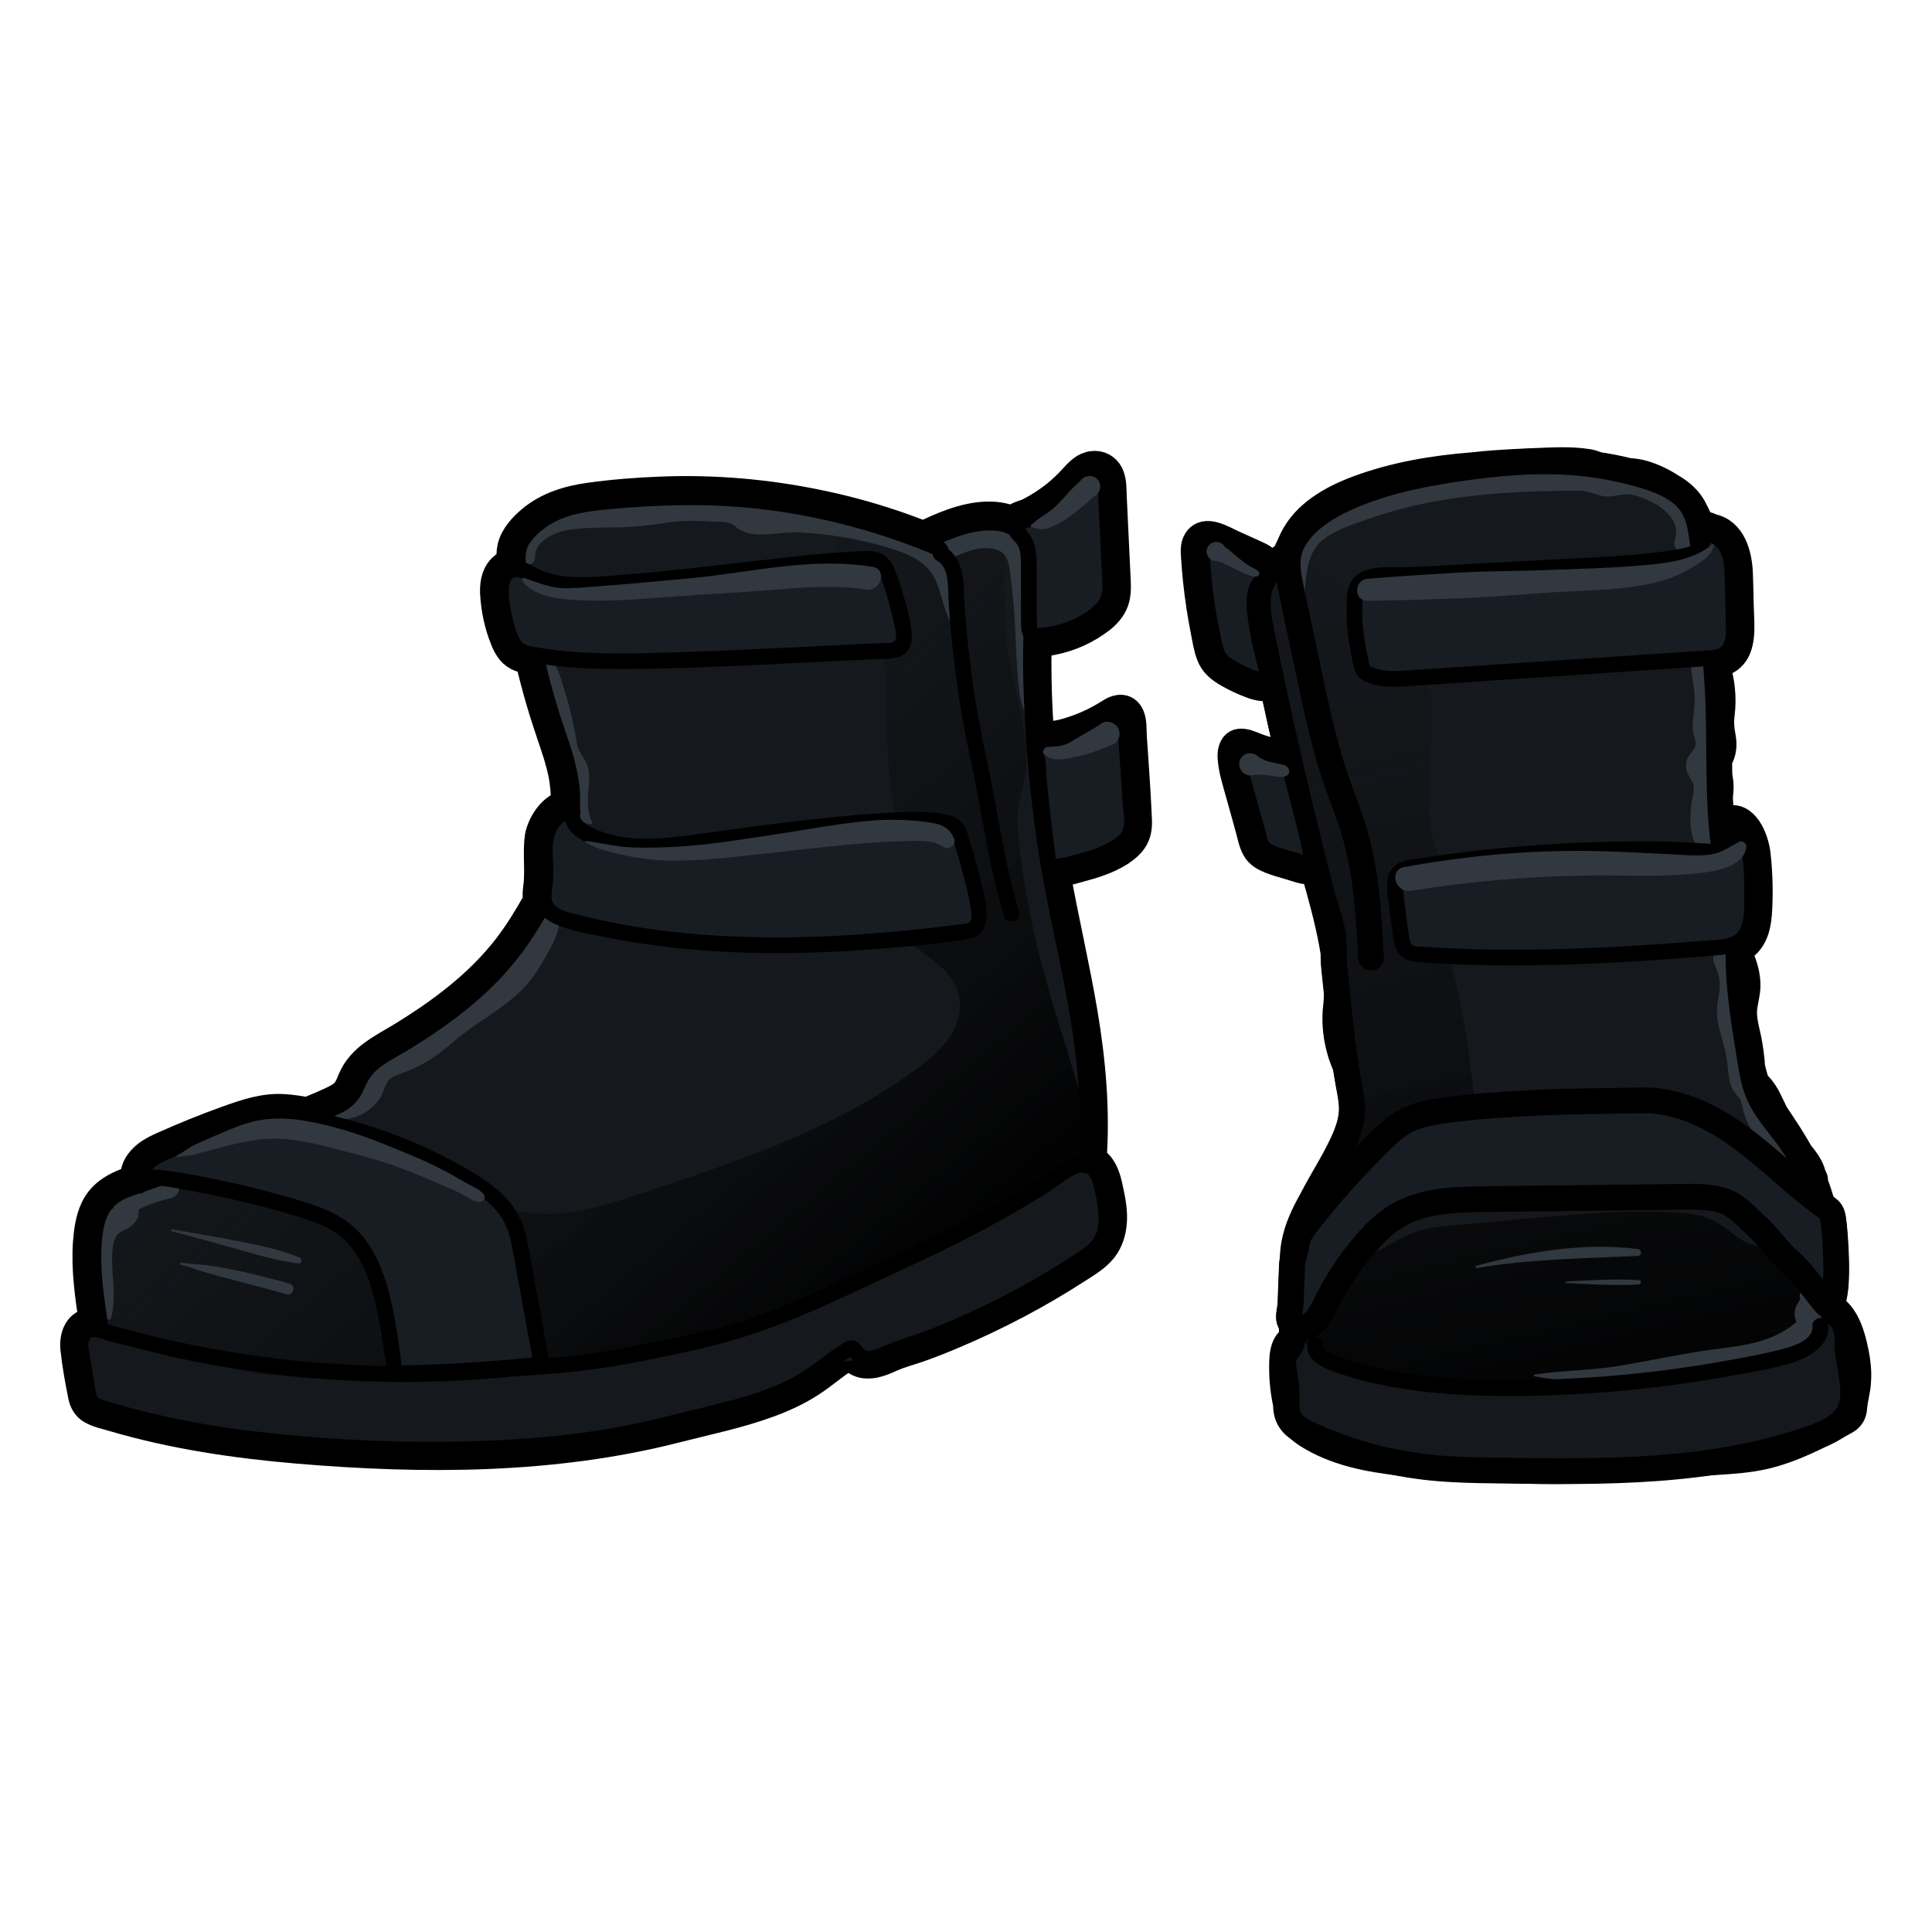 <?xml version="1.0" encoding="utf-8"?>
<!-- Generator: Adobe Illustrator 28.0.0, SVG Export Plug-In . SVG Version: 6.00 Build 0)  -->
<svg version="1.1" id="Layer_1" xmlns="http://www.w3.org/2000/svg" xmlns:xlink="http://www.w3.org/1999/xlink" x="0px" y="0px"
	 viewBox="0 0 150 150" style="enable-background:new 0 0 150 150;" xml:space="preserve">
<style type="text/css">
	.st0{stroke:#000000;stroke-width:2;stroke-linecap:round;stroke-linejoin:round;stroke-miterlimit:10;}
	.st1{fill:#15181C;}
	.st2{fill:url(#SVGID_1_);}
	.st3{fill:url(#SVGID_00000065075152574398894490000010724505528629113753_);}
	.st4{fill:#32383F;}
	.st5{fill:none;stroke:#000000;stroke-width:2;stroke-linecap:round;stroke-linejoin:round;stroke-miterlimit:10;}
	.st6{fill:#181D23;}
	.st7{fill:#181D23;stroke:#000000;stroke-width:2;stroke-miterlimit:10;}
</style>
<g id="Pasha_Shoes">
	<g>
		<path class="st0" d="M144.09,104.99c-0.16-0.77-0.38-1.68-0.8-2.43c-0.24-0.42-0.53-0.79-0.92-1.05
			c-0.04-0.03-0.09-0.05-0.13-0.07c0.03-0.06,0.07-0.11,0.08-0.17c0.04-0.15,0.04-0.3,0.03-0.46c0-0.02,0-0.04,0-0.06
			c0.41-1.52,0.05-5.62-0.05-6.16c-0.03-0.17-0.07-0.35-0.17-0.5c-0.1-0.15-0.25-0.26-0.4-0.37c-0.09-0.06-0.17-0.13-0.25-0.2
			c-0.14-0.53-0.3-1.05-0.5-1.56c-0.02-0.06-0.06-0.12-0.08-0.19c0.03-0.09,0.04-0.18,0.01-0.26c-0.04-0.11-0.1-0.22-0.15-0.33
			c-0.13-0.6-0.57-1.18-0.98-1.68c-0.26-0.46-0.54-0.92-0.82-1.37c-0.36-0.56-0.73-1.12-1.1-1.67c-0.18-0.36-0.35-0.72-0.53-1.09
			c-0.17-0.35-0.38-0.68-0.63-0.98c-0.1-0.12-0.22-0.23-0.33-0.34c-0.13-0.42-0.25-0.85-0.35-1.29c0-0.12,0-0.24-0.01-0.35
			c-0.04-0.43-0.1-0.85-0.17-1.28c-0.08-0.52-0.23-1.06-0.33-1.59c-0.05-0.24-0.08-0.49-0.09-0.73c0-0.05-0.01-0.1-0.01-0.15
			c0-0.79,0.31-1.54,0.27-2.33c-0.04-0.87-0.32-1.67-0.7-2.45c0-0.02,0-0.05,0-0.07c0.3-0.14,0.58-0.32,0.81-0.59
			c0.71-0.82,0.78-1.96,0.82-3c0.05-1.32,0-2.64-0.15-3.96c-0.15-1.16-0.91-3.19-2.44-2.67c-0.19,0.07-0.32,0.19-0.38,0.35
			c-0.05-0.67-0.1-1.33-0.13-2c0.01-0.05,0.02-0.11,0.03-0.16c0.08-0.53,0.09-1.06-0.07-1.57c-0.01-0.39-0.02-0.77-0.02-1.16
			c0.01-0.01,0.02-0.03,0.03-0.04c0.35-0.56,0.4-1.17,0.28-1.81c-0.12-0.64-0.16-1.1-0.08-1.75c0.16-1.23,0.03-2.64-0.4-3.84
			c0.41-0.07,0.81-0.2,1.14-0.49c0.49-0.42,0.68-1.06,0.75-1.68c0.09-0.78,0.01-1.58-0.01-2.35c-0.02-0.87-0.03-1.75-0.07-2.62
			c-0.06-1.44-0.55-3.27-2.19-3.58c-0.25-0.16-0.52-0.19-0.8-0.13c-0.14-0.41-0.31-0.81-0.55-1.18c-0.03-0.07-0.06-0.15-0.1-0.22
			c-0.39-0.68-0.98-1.19-1.67-1.59c-0.69-0.46-1.45-0.81-2.17-1.02c-0.4-0.12-0.79-0.16-1.18-0.19c-0.79-0.2-1.58-0.35-2.38-0.47
			c-0.23-0.09-0.46-0.18-0.71-0.22c-1.44-0.24-2.97-0.12-4.43-0.07c-0.28,0.01-0.56,0.03-0.84,0.04c-0.13,0.01-0.27,0.01-0.4,0.02
			c-1.12,0.06-2.25,0.13-3.36,0.26c-3.04,0.24-6.06,0.75-8.91,1.81c-2.04,0.76-4.1,1.93-5.06,3.89c-0.21,0.43-0.38,0.89-0.63,1.3
			c-0.34,0.2-0.68,0.5-0.98,0.85c-0.11-0.25-0.29-0.47-0.52-0.63c-0.27-0.2-0.57-0.32-0.87-0.46c-0.51-0.23-1.01-0.46-1.53-0.69
			c-0.82-0.36-2.25-1.31-2.93-0.26c-0.27,0.42-0.21,0.95-0.18,1.42c0.04,0.59,0.09,1.17,0.15,1.76c0.14,1.32,0.34,2.64,0.6,3.94
			c0.12,0.62,0.22,1.28,0.45,1.87c0.23,0.58,0.64,0.96,1.15,1.29c0.47,0.29,0.96,0.54,1.47,0.76c0.46,0.19,0.95,0.41,1.45,0.46
			c0.3,0.03,0.61-0.04,0.82-0.26c0.38,1.79,0.78,3.59,1.19,5.37c-0.25-0.12-0.52-0.16-0.8-0.2c-0.49-0.07-0.96-0.18-1.43-0.35
			c-0.67-0.24-1.81-0.9-2.15,0.18c-0.13,0.41-0.05,0.93,0.02,1.35c0.08,0.52,0.24,1.03,0.38,1.55c0.31,1.1,0.62,2.2,0.92,3.3
			c0.14,0.51,0.24,1.09,0.5,1.55c0.27,0.49,0.73,0.72,1.22,0.92c0.45,0.17,0.91,0.31,1.38,0.44c0.4,0.11,0.8,0.27,1.21,0.35
			c0.3,0.05,0.55,0.01,0.74-0.11c0.55,1.92,1.09,3.84,1.45,5.81c0.04,0.22,0.07,0.43,0.11,0.65c0,0.39,0.01,0.78,0.05,1.17
			c0.07,0.66,0.14,1.33,0.21,2c-0.01,0.33-0.02,0.65-0.06,0.97c-0.13,1.06-0.04,2.17,0.23,3.22c0.05,0.18,0.1,0.36,0.15,0.53
			c0.11,0.33,0.24,0.65,0.37,0.97c0.08,0.49,0.15,0.97,0.24,1.45c0.23,1.18,0.37,1.97,0.02,3.17c-0.05,0.15-0.1,0.31-0.16,0.46
			c-0.01,0.02-0.02,0.05-0.02,0.07c-0.7,1.79-1.85,3.47-2.73,5.19c-0.6,1.07-1.13,2.18-1.35,3.39c-0.08,0.44-0.11,0.88-0.13,1.31
			c-0.01,0.07-0.04,0.14-0.04,0.22c-0.05,1.04-0.08,2.07-0.12,3.11c-0.02,0.54-0.31,1.21,0.11,1.59c0,0.24-0.01,0.48,0,0.72
			c0.01,0.12,0.01,0.24,0,0.36c-0.17,0.11-0.33,0.26-0.44,0.44c-0.26,0.43-0.3,0.95-0.32,1.46c-0.03,1.04,0.06,2.08,0.27,3.1
			c0.01,0.04,0.02,0.09,0.03,0.13c0,0.44,0.06,0.87,0.33,1.28c0.15,0.23,0.36,0.42,0.59,0.57c0.22,0.21,0.47,0.41,0.73,0.57
			c2.17,1.37,4.73,1.87,7.31,2.15c0.76,0.14,1.53,0.25,2.31,0.33c1.67,0.17,3.35,0.2,5.03,0.22c0.32,0.01,0.64,0.01,0.96,0.01
			c1.62,0.07,3.25,0.1,4.89,0.06c0.28-0.01,0.56-0.02,0.84-0.03c3.05-0.03,6.1-0.17,9.1-0.56c0.43-0.03,0.85-0.06,1.28-0.09
			c1.31-0.08,2.62-0.17,3.89-0.47c2.19-0.53,4.3-1.62,6.26-2.72c0.39-0.22,0.58-0.6,0.6-1c0.05-0.71,0.29-1.41,0.31-2.14
			C144.32,106.48,144.24,105.72,144.09,104.99z"/>
		<path class="st0" d="M88.18,59.24c-0.05-0.68-0.09-1.35-0.14-2.03c-0.04-0.57,0.04-1.32-0.28-1.83c-0.36-0.59-1.02-0.51-1.53-0.19
			c-0.53,0.34-1.08,0.65-1.65,0.91c-0.6,0.28-1.22,0.5-1.85,0.68c-0.62,0.18-1.24,0.23-1.88,0.35c-0.04-0.55-0.08-1.1-0.11-1.66
			c-0.1-1.83-0.13-3.65-0.09-5.48c0.39,0,0.79-0.07,1.13-0.14c1.38-0.28,2.63-0.85,3.75-1.71c0.48-0.38,0.89-0.84,1.1-1.42
			c0.21-0.58,0.18-1.22,0.15-1.83c-0.07-1.4-0.13-2.81-0.2-4.21c-0.03-0.71-0.07-1.42-0.1-2.13c-0.03-0.58,0.01-1.24-0.26-1.78
			c-0.27-0.54-0.82-0.83-1.42-0.75c-0.65,0.08-1.09,0.54-1.51,1c-0.82,0.92-1.78,1.7-2.85,2.32c-0.21,0.12-0.53,0.3-0.69,0.37
			c-0.09,0.04-0.37,0.12-0.53,0.19c-0.24,0.09-0.47,0.21-0.66,0.36c-0.4-0.16-0.84-0.26-1.28-0.3c-1.8-0.15-3.64,0.56-5.23,1.31
			c-0.12,0.05-0.19,0.13-0.24,0.22c-0.83-0.33-1.67-0.64-2.51-0.92c-1.91-0.64-3.85-1.16-5.82-1.56c-3.98-0.82-8.07-1.17-12.14-1.01
			c-1.87,0.07-3.77,0.22-5.63,0.48c-1.64,0.23-3.24,0.72-4.53,1.8c-0.67,0.56-1.35,1.3-1.56,2.17c-0.09,0.39-0.09,0.79-0.06,1.18
			c-0.49,0.16-0.89,0.53-1.1,1.08c-0.16,0.42-0.21,0.87-0.19,1.32c0.07,1.27,0.33,2.52,0.81,3.69c0.22,0.53,0.5,1.04,1.03,1.32
			c0.28,0.15,0.6,0.24,0.92,0.31c0,0.01,0,0.01,0,0.02c0.46,1.98,1.03,3.92,1.69,5.84c0.32,0.94,0.64,1.88,0.84,2.85
			c0.16,0.77,0.22,1.55,0.21,2.33c-1.04,0.26-1.85,1.59-2.02,2.54c-0.19,1.32,0.05,2.65-0.13,3.97c-0.05,0.34-0.06,0.68-0.02,1.02
			c-0.69,1.22-1.41,2.41-2.26,3.52c-2.21,2.88-5.17,5.08-8.25,6.96c-1.48,0.9-3.11,1.64-3.84,3.32c-0.14,0.31-0.25,0.66-0.46,0.93
			c-0.26,0.34-0.69,0.54-1.06,0.72c-0.61,0.29-1.24,0.55-1.87,0.81c-0.58-0.1-1.17-0.19-1.75-0.23c-1.59-0.12-3.06,0.39-4.54,0.92
			c-1.67,0.6-3.32,1.27-4.95,2c-0.72,0.32-1.42,0.68-1.89,1.34c-0.23,0.32-0.37,0.7-0.4,1.09c-0.01,0.06,0,0.12,0,0.19
			c-1.26,0.43-2.47,1-3.08,2.3c-0.4,0.85-0.52,1.8-0.59,2.72c-0.07,1.04-0.03,2.09,0.07,3.13c0.09,0.98,0.24,1.96,0.38,2.93
			c-0.05,0-0.1-0.01-0.16,0c-1.04,0.17-1.36,1.25-1.26,2.17c0.13,1.22,0.36,2.47,0.6,3.67c0.1,0.48,0.33,0.89,0.76,1.14
			c0.52,0.3,1.18,0.43,1.75,0.6c4.66,1.37,9.5,2.08,14.33,2.49c9.74,0.82,19.8,0.82,29.33-1.61c2.42-0.62,4.9-1.12,7.24-1.98
			c1.15-0.42,2.27-0.93,3.3-1.6c0.56-0.36,1.08-0.77,1.61-1.17c0.27-0.2,0.53-0.4,0.81-0.59c0.03-0.02,0.07-0.05,0.1-0.07
			c0.22-0.03,0.45-0.04,0.68-0.06c0.08,0.07,0.15,0.15,0.24,0.21c0.29,0.19,0.64,0.27,0.99,0.26c0.66-0.01,1.28-0.3,1.88-0.56
			c0.68-0.3,1.41-0.48,2.12-0.73c0.89-0.32,1.76-0.66,2.63-1.03c3.36-1.42,6.59-3.12,9.65-5.1c0.7-0.45,1.47-0.9,2-1.56
			c0.49-0.62,0.72-1.36,0.78-2.15c0.06-0.78-0.07-1.57-0.23-2.32c-0.16-0.77-0.32-1.6-0.85-2.21c-0.16-0.18-0.32-0.3-0.49-0.39
			c0.27-3.8-0.07-7.6-0.7-11.35c-0.61-3.61-1.45-7.17-2.1-10.76c0.56-0.03,1.15-0.23,1.61-0.35c1.16-0.31,2.28-0.64,3.3-1.29
			c0.44-0.3,0.87-0.65,1.13-1.12c0.32-0.58,0.3-1.2,0.26-1.84C88.36,61.95,88.27,60.59,88.18,59.24z"/>
	</g>
	<path class="st1" d="M84.13,90.12c0.85-0.89,0.74-2.58,0.62-3.68c-0.17-1.69-0.34-3.38-0.51-5.07c-0.12-1.2-0.24-2.4-0.49-3.58
		c-0.24-1.11-0.59-2.2-0.85-3.31c-0.45-1.91-0.63-3.87-0.94-5.8c-0.47-2.89-1.23-5.72-1.63-8.62c-0.2-1.42-0.16-2.82-0.25-4.24
		c-0.09-1.36-0.31-2.73-0.34-4.1c-0.07-2.54,0.38-5.07,0.37-7.61C80.1,43.2,80,42.2,79.35,41.55c-0.69-0.7-1.79-0.77-2.77-0.7
		c-1.13,0.08-2.25,0.3-3.34,0.63c-0.53,0.16-1.06,0.36-1.61,0.34c-0.36-0.01-0.71-0.12-1.05-0.22c-8.18-2.41-16.86-3.9-25.23-2.29
		c-1.47,0.28-2.96,0.68-4.18,1.55c-0.41,0.3-0.8,0.67-0.99,1.14c-0.21,0.55-0.14,1.16-0.05,1.74c0.56,3.64,1.37,7.28,2.3,10.84
		c0.87,3.35,2.57,6.4,1.89,9.99c-0.16,0.84-0.44,1.64-0.76,2.43c-1.3,3.15-3.27,5.96-5.23,8.75c-0.53,0.75-1.06,1.51-1.75,2.11
		c-1.2,1.06-2.76,1.58-4.23,2.21c-1.9,0.81-3.61,2.01-4.35,3.98c-0.5,1.33-1.6,1.57-2.75,2.18c-1.4,0.74-2.89,1.31-4.38,1.84
		c-3.48,1.25-6.92,2.58-10.38,3.87c-0.58,0.21-1.16,0.44-1.64,0.83C8.34,93.2,8,93.8,7.76,94.41c-0.93,2.39-0.55,5.07-0.14,7.61
		c0.06,0.37,0.13,0.76,0.36,1.06c0.28,0.36,0.74,0.52,1.17,0.65c3.98,1.27,8.06,2.37,12.23,2.6c0.83,0.04,1.66,0.05,2.49,0.06
		c4.44,0.05,8.88,0.13,13.32,0.16c4.22,0.03,8.65-0.99,12.83-1.61c2.81-0.42,5.63-0.84,8.32-1.71c3.94-1.27,7.58-3.56,11.31-5.37
		c2.37-1.15,4.75-2.3,7.12-3.46c1.14-0.55,2.46-1.01,3.52-1.71c0.93-0.61,1.65-1.45,2.68-1.94C83.39,90.59,83.82,90.44,84.13,90.12z
		"/>
	<path class="st1" d="M100.57,60.7c0.29,1.2,0.61,2.39,0.94,3.58c0.47,1.71,0.99,3.41,1.39,5.14c0.69,2.96,1.06,6,1.1,9.05
		c0.01,0.67-0.02,1.27,0.15,1.91c0.2,0.77,0.47,1.53,0.66,2.3c0.34,1.45,0.51,2.97,0.09,4.43c-0.71,2.44-2.43,4.65-3.46,6.97
		c-0.86,1.94-1.1,3.72-0.89,5.83c0.12,1.26,0.25,2.53,0.37,3.79c0.01,0.15,0.03,0.3,0.1,0.42c0.09,0.16,0.26,0.26,0.42,0.35
		c0.75,0.42,1.42,0.91,2.13,1.37c0.75,0.49,1.79,0.65,2.65,0.85c1.89,0.45,4.04,0.94,5.99,0.94c6.28,0.68,12.61-0.18,18.86-1.04
		c1.78-0.25,3.57-0.49,5.33-0.87c0.89-0.19,1.78-0.42,2.65-0.69c0.67-0.21,1.42-0.36,1.91-0.9c0.42-0.46,0.55-1.13,0.54-1.75
		c-0.01-0.63-0.14-1.25-0.14-1.87c-0.01-0.65,0.12-1.3,0.17-1.95c0.13-1.66-0.2-3.32-0.75-4.89c-0.56-1.56-1.34-3.04-2.13-4.5
		c-1.31-2.41-2.38-4.68-2.81-7.43c-0.49-3.11-0.77-6.17-0.92-9.3c-0.16-3.44-1.44-6.75-1.58-10.19c-0.06-1.55,0.12-3.1,0.18-4.64
		c0.1-2.53-0.34-4.9-0.59-7.4c-0.24-2.39-0.09-4.85-0.37-7.26c-0.14-1.22-0.36-2.49-1.07-3.49c-0.79-1.12-2.08-1.78-3.37-2.24
		c-3.4-1.22-7.09-1.34-10.7-1.23c-4.07,0.13-8.19,0.55-12,1.98c-2.04,0.76-4.1,1.93-5.06,3.89c-0.23,0.48-0.4,1-0.7,1.44
		c-0.48,0.68-1.29,1.12-1.59,1.9c-0.2,0.51-0.13,1.08-0.06,1.62C98.59,51.48,99.45,56.12,100.57,60.7z"/>
	<path class="st1" d="M85.18,91.5c-0.35-0.52-1.04-0.77-1.61-0.42c-8.54,5.2-17.96,8.92-27.32,12.35c-2.34,0.86-4.72,1.62-7.16,2.16
		c-2.5,0.55-5.04,0.78-7.59,0.94c-5.2,0.31-10.42,0.31-15.62,0.05c-3.87-0.2-7.74-0.57-11.59-1.12c-0.08-0.06-0.17-0.11-0.27-0.14
		c-0.33-0.12-0.66-0.25-1-0.35c-0.35-0.1-0.71-0.18-1.06-0.27c-0.34-0.09-0.68-0.17-1.02-0.26c-0.11-0.03-0.22-0.06-0.33-0.09
		c-0.18-0.22-0.45-0.39-0.71-0.46c-0.19-0.05-0.38-0.04-0.55,0.02c-0.17-0.21-0.4-0.37-0.72-0.44c-0.11-0.02-0.21-0.03-0.32-0.03
		c-0.94-0.36-1.95,0.59-1.46,1.45c-0.02,0.32,0.03,0.66,0.07,0.99c0.1,0.73,0.18,1.47,0.26,2.2c0.06,0.52,0.31,0.88,0.81,1.06
		c5.52,1.99,11.39,2.43,17.19,2.97c5.99,0.57,12.04,1.01,18.05,0.42c2.95-0.29,5.85-0.85,8.75-1.47c2.7-0.58,5.41-1.12,7.94-2.25
		c1.18-0.53,2.2-1.23,3.25-1.97c0.48-0.34,0.98-0.69,1.52-0.93c0.57-0.25,1.13-0.25,1.74-0.3c1.5-0.13,2.9-0.86,4.28-1.42
		c1.4-0.57,2.8-1.13,4.19-1.7c1.57-0.64,3.14-1.27,4.71-1.91c1.3-0.53,2.59-1.08,3.71-1.93C85.44,97.02,86.79,93.95,85.18,91.5z"/>
	<path class="st1" d="M143.38,110.36c0.39-0.22,0.58-0.6,0.6-1c0.05-0.71,0.29-1.41,0.31-2.14c0.02-0.75-0.05-1.51-0.2-2.24
		c-0.16-0.77-0.38-1.68-0.8-2.43c-0.24-0.42-0.53-0.79-0.92-1.05c-0.14-0.1-0.31-0.18-0.48-0.17c-0.24,0.02-0.42,0.22-0.58,0.4
		s-0.31,0.37-0.39,0.6c-0.08,0.23-0.05,0.51,0.12,0.67c0.09,0.08,0.2,0.13,0.29,0.21c0.21,0.18,0.23,0.52,0.12,0.77
		s-0.34,0.44-0.56,0.6c-1.89,1.34-4.19,1.05-6.33,1.46c-1.34,0.26-2.69,0.45-4.03,0.65c-0.65,0.1-1.31,0.19-1.96,0.28
		c-0.54,0.07-1.3,0.32-1.84,0.24c-0.06-0.01-0.13-0.02-0.2-0.02c-5.56,0.1-11.11,0.08-16.67-0.04c-0.31-0.01-0.57,0.1-0.77,0.27
		c-0.07,0.01-0.13,0.03-0.2,0.05c-0.23,0.08-0.93-0.23-1.18-0.29c-0.47-0.12-0.94-0.24-1.41-0.37c-0.89-0.24-1.8-0.46-2.68-0.74
		c-0.55-0.18-0.91-0.44-1.26-0.92c-0.35-0.48-0.57-1.23-1.2-1.42c-0.48-0.14-1.01,0.16-1.27,0.6s-0.3,0.95-0.32,1.46
		c-0.03,1.04,0.06,2.08,0.27,3.1c0.12,0.61,0.3,1.24,0.68,1.73c0.27,0.34,0.63,0.6,0.99,0.83c2.82,1.77,6.29,2.11,9.62,2.36
		c3.64,0.27,7.23,0.51,10.88,0.42c3.75-0.08,7.48-0.44,11.22-0.68c1.31-0.08,2.62-0.17,3.89-0.47
		C139.32,112.56,141.43,111.47,143.38,110.36z"/>
	
		<linearGradient id="SVGID_1_" gradientUnits="userSpaceOnUse" x1="69.418" y1="46.009" x2="29.348" y2="93.925" gradientTransform="matrix(1 0 0 -1 0 149.89)">
		<stop  offset="0" style="stop-color:#000000"/>
		<stop  offset="1" style="stop-color:#15181C;stop-opacity:0"/>
	</linearGradient>
	<path class="st2" d="M26.37,94.17c-1.25-0.33-2.47-0.78-3.66-1.26c-2.32-0.93-4.63-1.98-7.11-2.25s-5.23,0.41-6.75,2.39
		c-1.81,2.35-1.39,5.66-0.87,8.58c0.12,0.68,0.25,1.39,0.66,1.96c0.7,0.99,2.49,0.91,3.6,1.13c1.28,0.25,2.5,0.71,3.75,1.07
		c4.21,1.21,8.66,1.29,13.04,1.35c2.38,0.04,4.76,0.07,7.12-0.25c2.56-0.34,5.39-1.46,7.99-1.21c2.26,0.22,4.39-0.14,6.64-0.64
		c5.04-1.13,9.86-3.02,14.63-4.95c2.63-1.07,5.27-2.15,7.73-3.57c3.65-2.1,6.95-4.95,10.99-6.15c0.37-0.11,0.26-2.43,0.24-2.76
		c-0.06-0.94-0.26-1.86-0.53-2.77c-0.53-1.79-1.09-3.58-1.64-5.37c-1.38-4.45-2.47-8.82-3.03-13.47c-0.13-1.09-0.26-2.19-0.12-3.27
		c0.11-0.8,0.37-1.58,0.51-2.37c0.52-3-0.66-6-1.17-9c-0.5-2.92-0.36-5.9-0.4-8.86c-0.01-0.41-0.03-0.87-0.33-1.15
		c-0.23-0.22-0.57-0.28-0.88-0.31c-1.6-0.15-3.24,0.19-4.64,0.97c-2.22-0.96-4.61-1.5-7.02-1.61c0.49,0.89-0.27,1.93-0.47,2.93
		c-0.22,1.12,0.31,2.25,0.99,3.17c0.68,0.91,1.53,1.7,2.11,2.68c1.28,2.15,1.08,4.82,1.11,7.31c0.01,1.61,0.13,3.21,0.35,4.8
		c0.22,1.58,0.54,3.15,0.54,4.74c0,1.92-1.2,4.74,0.14,6.37c1.6,1.95,4.6,2.64,4.64,5.68c0.03,2.02-1.63,3.63-3.25,4.83
		c-6.38,4.74-14.08,7.3-21.63,9.79c-2.49,0.82-5.04,1.65-7.66,1.54c-1.66-0.07-3.3-0.52-4.97-0.5c-2.03,0.03-3.98,0.76-6,0.92
		C29.43,94.79,27.88,94.57,26.37,94.17z"/>
	
		<linearGradient id="SVGID_00000134227186389691731050000003738576293308219280_" gradientUnits="userSpaceOnUse" x1="124.749" y1="36.753" x2="104.406" y2="122.67" gradientTransform="matrix(1 0 0 -1 0 149.89)">
		<stop  offset="0" style="stop-color:#000000"/>
		<stop  offset="1" style="stop-color:#15181C;stop-opacity:0"/>
	</linearGradient>
	<path style="fill:url(#SVGID_00000134227186389691731050000003738576293308219280_);" d="M113.77,86.17
		c-1.45,0.17-2.87,0.52-4.29,0.82c-1.12,0.24-1.53,0.68-2.22,1.47c-0.77,0.89-1.74,1.62-2.53,2.5c-1.45,1.61-0.72,4.62,0.29,6.26
		c0.09,0.15,0.2,0.31,0.37,0.36c0.12,0.04,0.26,0.01,0.38-0.02c1.55-0.39,2.83-1.49,4.36-1.99c0.84-0.27,1.73-0.35,2.61-0.43
		c2.04-0.18,4.07-0.37,6.11-0.55c3.68-0.33,7.38-0.67,11.08-0.47c1.06,0.06,2.16,0.17,3.11,0.65c0.9,0.46,1.61,1.22,2.51,1.68
		c1.34,0.68,2.55,0.2,3.28-1.03c0.65-1.1,0.47-2.52-0.06-3.69c-0.53-1.17-1.36-2.16-2.02-3.25c-0.86-1.4-1.44-2.94-2.02-4.47
		c-0.4-1.06-0.81-2.13-0.94-3.26c-0.24-2.04,0.44-4.07,1.11-6.02c0.63,1.72,0.45,3.57,0.46,5.37c0.01,1.92,0.25,3.23,1.4,4.8
		c0.78,1.06,1.52,2.15,2.23,3.27c0.77,1.22,1.5,2.47,2.02,3.82c1.09,2.79,1.24,5.85,1.37,8.84c0.01,0.15,0.01,0.31-0.03,0.46
		c-0.06,0.19-0.19,0.35-0.31,0.5c-1.03,1.32-1.12,2.51-2.82,3.19c-1.77,0.71-3.66,1.05-5.53,1.39c-1.7,0.31-3.4,0.61-5.11,0.89
		c-1.42,0.23-2.93,0.26-4.37,0.31c-6.39,0.24-12.9,0.47-19.08-1.19c-1.31-0.35-2.98-0.91-3.77-2.12c-0.24-0.37-0.33-0.81-0.41-1.24
		c-0.43-2.2-0.71-4.29-0.08-6.48c0.58-2.01,1.57-3.75,2.56-5.59c1.15-2.14,2.14-4.61,1.49-6.95c-0.2-0.72-0.54-1.38-0.77-2.09
		c-0.06-0.18-0.11-0.35-0.15-0.53c-0.27-1.05-0.35-2.16-0.23-3.22c0.19-1.58-0.03-3.22-0.31-4.79c-0.61-3.31-1.75-6.5-2.51-9.78
		c-0.89-3.86-1.22-7.84-2.33-11.65c-0.4-1.36-0.89-2.72-0.98-4.14c-0.09-1.62,0.79-4.68,2.99-4.25c0.48,0.09,0.91,0.36,1.32,0.62
		c0.81,0.51,1.61,1.01,2.42,1.52c0.2,0.13,0.41,0.26,0.55,0.46c0.13,0.18,0.19,0.41,0.24,0.63c0.29,1.2,0.46,2.43,0.52,3.66
		c0.04,0.88,0.13,1.95,0.91,2.34c0.35,0.17,0.75,0.16,1.14,0.15c0.57-0.02,1.14-0.04,1.72-0.06c0.41-0.01,0.85-0.02,1.18,0.21
		c0.52,0.36,0.56,1.11,0.54,1.74c-0.06,2.18-0.12,4.36-0.18,6.53c-0.03,0.94-0.05,1.89,0.08,2.82c0.1,0.7,0.29,1.39,0.56,2.04
		c0.05,0.12,0.1,0.25,0.04,0.36c-0.06,0.1-0.18,0.14-0.3,0.16c-0.73,0.15-1.51,0.19-2.15,0.58c-0.86,0.52-0.82,1.38-0.72,2.25
		c0.12,1.13,0.16,2.3,0.41,3.42c0.05,0.23,0.11,0.46,0.24,0.65c0.66,0.95,2.36,0.15,3.22,0.92c0.34,0.3,0.46,0.77,0.56,1.22
		c0.7,3.14,1.21,6.33,1.53,9.53c0.02,0.22,0.04,0.46-0.1,0.63C114.22,86.11,113.98,86.14,113.77,86.17z"/>
	<path class="st4" d="M80.03,53.24c-0.04-0.97,0-1.93,0.05-2.9c0.1-1.95,0.14-3.89,0.03-5.84c-0.05-0.81-0.09-1.67-0.53-2.38
		c-0.41-0.66-1.05-1.12-1.75-1.42c-1.75-0.76-3.58,0.06-5.17,0.86c-0.35,0.18-0.51,0.44-0.54,0.72c-0.04-0.02-0.07-0.05-0.11-0.08
		c-1.16-0.73-2.5-1.11-3.8-1.49c-1.42-0.41-2.88-0.92-4.34-1.15c-1.52-0.25-2.97-0.24-4.5-0.11c-0.7,0.06-0.85-0.05-1.32-0.52
		c-0.52-0.53-1.27-0.54-1.97-0.58c-1.55-0.1-3.14-0.24-4.67,0.03c-1.48,0.27-2.96,0.47-4.45,0.6c-1.6,0.14-3.11,0.26-4.55,1.05
		c-1.16,0.64-2.22,1.81-2.19,3.21c0.02,0.85,1.34,0.85,1.32,0c-0.03-1.22,1.5-1.91,2.51-2.08c1.26-0.21,2.49-0.19,3.75-0.21
		c1.31-0.02,2.62-0.14,3.91-0.36c1.31-0.22,2.6-0.15,3.92-0.08c0.55,0.03,0.98-0.03,1.4,0.32c0.46,0.38,0.92,0.59,1.51,0.65
		c1.19,0.11,2.4-0.21,3.6-0.14c2.5,0.14,5.15,0.6,7.52,1.41c1.34,0.46,2.46,1.09,3.04,2.43c0.5,1.17,0.64,2.6,1.41,3.63
		c0.04,0.05,0.12,0.05,0.14-0.02c0.3-1.16,0.05-2.66-0.18-3.83c-0.11-0.55-0.34-1.04-0.66-1.47c0.1-0.02,0.21-0.04,0.31-0.09
		c1.11-0.5,2.6-1.2,3.83-0.65c0.65,0.29,0.75,0.92,0.85,1.56c0.13,0.88,0.22,1.77,0.3,2.66c0.14,1.61,0.15,3.22,0.27,4.83
		c0.1,1.42,0.17,3.14,1.06,4.32c0.07,0.09,0.23,0.07,0.23-0.06C80.28,55.11,80.07,54.18,80.03,53.24z"/>
	<path class="st4" d="M45.96,63.82c-0.41-0.9-0.35-1.76-0.25-2.72c0.05-0.48,0.06-0.95-0.04-1.43c-0.12-0.55-0.42-0.87-0.68-1.35
		c-0.24-0.44-0.25-1.01-0.35-1.49c-0.11-0.59-0.24-1.18-0.39-1.76c-0.16-0.62-0.33-1.23-0.53-1.84c-0.18-0.57-0.35-1.24-0.72-1.72
		c-0.34-0.44-1.19-0.37-1.16,0.31c0.03,0.65,0.31,1.28,0.5,1.9c0.2,0.65,0.38,1.3,0.53,1.96c0.16,0.66,0.29,1.32,0.41,1.99
		c0.1,0.55,0.18,1.09,0.57,1.52c0.18,0.19,0.43,0.3,0.59,0.5c0.19,0.24,0.22,0.55,0.23,0.85c0.02,0.53-0.06,1.06-0.04,1.6
		c0.03,0.78,0.31,1.76,1.21,1.86C45.96,64.01,45.99,63.89,45.96,63.82z"/>
	<path class="st4" d="M41.69,71.12c-0.55,0.73-0.85,1.68-1.3,2.48c-0.46,0.82-1,1.56-1.7,2.19c-1.46,1.31-3.24,2.18-4.68,3.53
		c-0.7,0.66-1.4,1.28-2.24,1.77c-0.77,0.45-1.68,0.68-2.4,1.19c-0.8,0.57-0.87,1.4-1.35,2.18c-0.44,0.71-1.41,1.07-2.11,1.46
		c-0.47,0.27-0.26,1.02,0.27,1.02c0.92,0,1.72-0.22,2.47-0.77c0.35-0.26,0.65-0.58,0.88-0.95c0.25-0.41,0.33-0.95,0.63-1.32
		c0.31-0.38,0.85-0.49,1.29-0.67c0.46-0.18,0.92-0.39,1.36-0.62c0.91-0.49,1.71-1.13,2.5-1.81c1.58-1.36,3.49-2.32,5.01-3.75
		c0.71-0.67,1.29-1.47,1.78-2.31c0.51-0.87,1.12-1.9,1.31-2.9C43.6,70.77,42.33,70.28,41.69,71.12z"/>
	<path class="st4" d="M13.83,91.67c-0.21-0.37-0.64-0.51-1.04-0.42c-0.65,0.14-1.29,0.33-1.91,0.58c-0.56,0.22-1.24,0.45-1.67,0.89
		c-0.25,0.25-0.4,0.58-0.4,0.93c0,0.04,0,0.1,0.01,0.16c-0.17,0.09-0.38,0.24-0.45,0.29c-0.28,0.19-0.51,0.41-0.72,0.68
		c-0.81,1.08-0.79,2.38-0.54,3.65c0.25,1.29,0.51,2.8,1.2,3.94c0.08,0.13,0.27,0.1,0.31-0.04c0.52-1.8-0.1-3.71,0.14-5.53
		c0.04-0.31,0.14-0.64,0.33-0.9c0.2-0.26,0.48-0.34,0.75-0.49c0.32-0.17,0.61-0.41,0.79-0.73c0.14-0.26,0.15-0.52,0.11-0.76
		c0.09-0.04,0.17-0.09,0.25-0.13c0.23-0.11,0.46-0.21,0.7-0.3c0.51-0.19,1.04-0.34,1.57-0.46c0.28-0.06,0.6-0.35,0.64-0.64
		C13.96,92.11,13.97,91.9,13.83,91.67z"/>
	<path class="st4" d="M127.62,36.77c-0.72-0.22-1.41-0.2-2.15-0.23c-0.73-0.03-1.38-0.52-2.11-0.65c-1.44-0.24-2.97-0.12-4.43-0.07
		c-3.07,0.11-6.14,0.39-9.13,1.13c-2.7,0.67-5.63,1.64-7.81,3.45c-1.14,0.94-1.75,2.29-1.74,3.77c0,0.82,0.21,1.65,0.31,2.46
		c0.09,0.69,0.12,1.53,0.6,2.06c0.02,0.02,0.06,0.02,0.08-0.01c0.21-0.47,0.13-0.96,0.11-1.47c-0.03-0.67-0.07-1.33,0.01-2
		c0.13-1.23,0.33-2.48,1.34-3.29c0.9-0.72,2.07-1.12,3.14-1.49c1.15-0.4,2.32-0.77,3.5-1.06c2.46-0.6,5-0.93,7.53-1.1
		c1.28-0.09,2.56-0.13,3.84-0.15c0.6-0.01,1.2-0.03,1.79-0.03c0.69,0,1.18,0.24,1.82,0.4c0.7,0.18,1.29-0.1,1.97-0.11
		c0.67-0.01,1.47,0.35,2.05,0.65c1.07,0.55,2.12,1.57,1.7,2.88c-0.34,1.06,1.24,1.44,1.64,0.45
		C132.8,39.55,129.95,37.46,127.62,36.77z"/>
	<path class="st4" d="M133.55,61.79c0.1-0.63,0.11-1.26-0.17-1.85c-0.06-0.12-0.11-0.26-0.2-0.35c-0.03-0.03-0.05-0.05-0.06-0.06
		c0.13-0.16,0.26-0.33,0.37-0.5c0.35-0.56,0.4-1.17,0.28-1.81c-0.12-0.64-0.16-1.1-0.08-1.75c0.18-1.4,0.02-3.05-0.58-4.34
		c-0.42-0.92-1.77-0.4-1.8,0.49c-0.02,0.7,0.18,1.41,0.24,2.11c0.06,0.75-0.03,1.45-0.11,2.19c-0.04,0.34-0.03,0.66,0.03,1
		c0.04,0.26,0.2,0.57,0.19,0.83c-0.02,0.42-0.56,0.81-0.69,1.25c-0.21,0.69,0.09,1.15,0.42,1.72c0.25,0.44,0.06,0.9-0.02,1.37
		c-0.22,1.3-0.25,2.98,0.64,4.05c0.54,0.66,1.61,0.1,1.62-0.67c0-0.64-0.26-1.25-0.28-1.9C133.32,62.96,133.46,62.39,133.55,61.79z"
		/>
	<path class="st4" d="M140.92,91.52c-0.04-0.11-0.1-0.22-0.15-0.33c-0.16-0.72-0.77-1.43-1.22-1.98c-0.4-0.63-0.8-1.25-1.21-1.88
		c-0.4-0.62-0.67-1.29-1-1.95c-0.17-0.35-0.38-0.68-0.63-0.98c-0.21-0.25-0.51-0.45-0.6-0.77c-0.1-0.37-0.05-0.83-0.09-1.21
		c-0.04-0.43-0.1-0.85-0.17-1.28c-0.12-0.81-0.43-1.65-0.42-2.47c0-0.79,0.31-1.54,0.27-2.33c-0.04-0.89-0.34-1.71-0.72-2.51
		c-0.6-1.24-2.44-0.16-1.85,1.08c0.36,0.77,0.48,1.48,0.32,2.32c-0.17,0.87-0.21,1.64,0.01,2.51c0.21,0.84,0.46,1.65,0.61,2.5
		c0.13,0.77,0.08,1.7,0.49,2.4c0.17,0.29,0.38,0.52,0.59,0.75c0.07,0.35,0.15,0.7,0.26,1.05c0.24,0.77,0.6,1.44,1.17,2.01
		c0.54,0.55,1.13,1.04,1.65,1.61c0.26,0.28,0.5,0.58,0.72,0.89c0.24,0.35,0.42,0.73,0.75,1.01c0.24,0.21,0.5,0.22,0.71,0.12
		c0.11,0.02,0.23,0,0.31-0.05c0.02-0.01,0.04-0.03,0.06-0.04c0.01-0.01,0.02-0.02,0.03-0.03C140.91,91.86,140.97,91.66,140.92,91.52
		z"/>
	<path class="st4" d="M141.31,101.83c0.1-0.14,0.16-0.36,0.2-0.51c0.1-0.46-0.01-0.94-0.38-1.25c-0.66-0.55-1.61,0.05-1.36,0.83
		c-0.02-0.03-0.04,0.02-0.16,0.22c-0.11,0.18-0.21,0.39-0.25,0.6c-0.06,0.28-0.03,0.64,0.12,0.91c-0.07,0.07-0.13,0.12-0.14,0.13
		c-0.35,0.28-0.73,0.52-1.13,0.74c-1.79,0.97-3.98,1.08-5.97,1.38c-2.14,0.33-4.24,0.78-6.37,1.14c-2.23,0.39-4.5,0.36-6.74,0.7
		c-0.07,0.01-0.06,0.12,0,0.13c2.54,0.51,5.21,0.33,7.78,0.3c2.55-0.03,5.06-0.43,7.59-0.77c2.29-0.31,4.37-0.75,6.2-2.26
		C141.42,103.53,142.06,102.69,141.31,101.83z"/>
	<path class="st4" d="M127.15,96.97c-4.21-0.52-8.48,0.21-12.54,1.31c-0.11,0.03-0.06,0.18,0.05,0.17
		c4.14-0.71,8.31-0.74,12.49-0.94C127.5,97.49,127.48,97.01,127.15,96.97z"/>
	<path class="st4" d="M127.25,99.39c-1.88-0.13-3.76,0.02-5.64,0.1c-0.09,0-0.09,0.13,0,0.13c1.88,0.08,3.76,0.22,5.64,0.1
		C127.46,99.7,127.46,99.4,127.25,99.39z"/>
	<path class="st4" d="M23.25,97.62c-1.55-0.62-3.24-0.97-4.88-1.28c-1.66-0.32-3.32-0.61-4.99-0.89c-0.1-0.02-0.14,0.12-0.04,0.15
		c1.66,0.43,3.31,0.88,4.96,1.35c1.6,0.46,3.23,0.93,4.88,1.15C23.47,98.12,23.48,97.71,23.25,97.62z"/>
	<path class="st4" d="M22.49,99.66c-1.37-0.38-2.75-0.73-4.14-1.03c-0.69-0.14-1.37-0.27-2.07-0.37c-0.73-0.1-1.46-0.11-2.19-0.23
		c-0.11-0.02-0.16,0.14-0.05,0.17c0.68,0.15,1.32,0.42,2,0.61c0.7,0.2,1.39,0.39,2.09,0.57c1.38,0.36,2.75,0.72,4.12,1.11
		C22.79,100.64,23.02,99.81,22.49,99.66z"/>
	<g>
		<path d="M8.96,104.26c1.44,0.32,2.85,0.73,4.29,1.05c1.47,0.33,2.95,0.61,4.44,0.86c3,0.49,6.03,0.83,9.07,1
			c3.06,0.17,6.13,0.17,9.19,0c1.53-0.08,3.05-0.24,4.58-0.35s3.06-0.21,4.58-0.39c2.98-0.35,5.96-0.98,8.88-1.63
			c2.92-0.64,5.7-1.58,8.44-2.74c2.77-1.17,5.47-2.5,8.2-3.76c2.64-1.22,5.25-2.52,7.78-3.96c1.22-0.7,2.45-1.41,3.6-2.21
			c0.41-0.29,0.81-0.6,1.25-0.84c0.32-0.17,0.76-0.4,1.11-0.19c0.44,0.27,0.54,0.98,0.64,1.43c0.14,0.6,0.26,1.2,0.29,1.81
			c0.02,0.54-0.02,1.12-0.27,1.61c-0.28,0.56-0.79,0.91-1.29,1.25c-2.42,1.61-4.95,3.04-7.57,4.29c-1.33,0.64-2.69,1.23-4.07,1.76
			c-1.18,0.45-2.4,0.8-3.57,1.3c-0.35,0.15-0.79,0.36-1.18,0.32c-0.2-0.02-0.3-0.13-0.42-0.29c-0.21-0.29-0.44-0.51-0.83-0.51
			c-0.33,0-0.65,0.23-0.92,0.4c-0.32,0.2-0.63,0.42-0.94,0.65c-0.55,0.41-1.09,0.84-1.67,1.22c-2.25,1.5-4.89,2.18-7.48,2.82
			c-2.8,0.69-5.58,1.42-8.43,1.87c-2.94,0.46-5.91,0.72-8.88,0.83c-5.94,0.23-11.95-0.02-17.86-0.71c-2.95-0.34-5.88-0.85-8.77-1.57
			c-0.7-0.18-1.4-0.37-2.1-0.57c-0.36-0.11-0.72-0.21-1.08-0.33c-0.3-0.1-0.44-0.16-0.5-0.47c-0.15-0.7-0.24-1.42-0.36-2.13
			c-0.06-0.37-0.13-0.74-0.19-1.12c-0.05-0.28-0.1-0.62-0.01-0.9c0.12-0.33,0.44-0.25,0.73-0.18
			C8.12,103.97,8.53,104.16,8.96,104.26c0.77,0.18,1.09-1,0.33-1.18c-0.77-0.18-1.5-0.6-2.31-0.47c-1.04,0.17-1.36,1.25-1.26,2.17
			c0.13,1.22,0.36,2.47,0.6,3.67c0.1,0.48,0.33,0.89,0.76,1.14c0.52,0.3,1.18,0.43,1.75,0.6c4.66,1.37,9.5,2.08,14.33,2.49
			c9.74,0.82,19.8,0.82,29.33-1.61c2.42-0.62,4.9-1.12,7.24-1.98c1.15-0.42,2.27-0.93,3.3-1.6c0.56-0.36,1.08-0.77,1.61-1.17
			c0.27-0.2,0.53-0.4,0.81-0.59c0.25-0.17,0.53-0.41,0.82-0.49c-0.11,0-0.22,0-0.33,0c-0.03-0.04-0.06-0.08-0.09-0.12
			c0.03,0.05,0.06,0.09,0.09,0.14c0.06,0.09,0.12,0.17,0.19,0.25c0.1,0.11,0.22,0.21,0.34,0.29c0.29,0.18,0.64,0.27,0.99,0.26
			c0.66-0.01,1.28-0.3,1.88-0.56c0.68-0.3,1.41-0.48,2.12-0.73c0.89-0.32,1.76-0.66,2.63-1.03c3.36-1.42,6.59-3.12,9.65-5.1
			c0.7-0.45,1.47-0.9,2-1.56c0.49-0.62,0.72-1.36,0.78-2.15c0.06-0.78-0.07-1.57-0.23-2.32c-0.16-0.77-0.32-1.6-0.85-2.21
			c-1.05-1.19-2.54-0.41-3.58,0.33c-1.38,0.98-2.85,1.85-4.32,2.69c-3.21,1.82-6.57,3.36-9.91,4.93c-3.39,1.59-6.8,3.26-10.39,4.35
			c-1.8,0.55-3.64,0.95-5.49,1.32c-1.86,0.37-3.73,0.75-5.6,1.04c-1.86,0.29-3.75,0.39-5.63,0.53c-1.94,0.14-3.88,0.33-5.83,0.41
			c-7.64,0.31-15.33-0.44-22.76-2.25c-0.89-0.22-1.76-0.47-2.65-0.67C8.52,102.91,8.19,104.09,8.96,104.26z"/>
	</g>
	<g>
		<path d="M84.92,90.5c0.34-3.96-0.01-7.93-0.66-11.84c-0.64-3.81-1.55-7.57-2.22-11.38c-0.68-3.9-1.07-7.86-1.28-11.81
			c-0.1-1.95-0.15-3.9-0.09-5.86c0.05-1.99,0.16-3.98,0.01-5.96c-0.07-0.97-0.27-1.93-0.97-2.64c-0.64-0.65-1.51-0.96-2.4-1.04
			c-1.8-0.15-3.64,0.56-5.23,1.31c-0.71,0.34-0.09,1.39,0.62,1.06c1.32-0.62,2.8-1.18,4.27-1.16c0.69,0.01,1.38,0.19,1.88,0.69
			c0.56,0.57,0.6,1.43,0.64,2.19c0.1,1.9,0.01,3.8-0.04,5.7c-0.05,1.91,0,3.8,0.1,5.71c0.2,3.79,0.57,7.59,1.19,11.34
			c0.61,3.67,1.47,7.29,2.14,10.95c0.77,4.21,1.2,8.47,0.84,12.74C83.63,91.29,84.85,91.28,84.92,90.5L84.92,90.5z"/>
	</g>
	<g>
		<path d="M8.34,102.49c-0.3-2.01-0.6-4.05-0.43-6.09c0.07-0.81,0.19-1.69,0.65-2.39c0.43-0.66,1.19-0.99,1.91-1.24
			c1.82-0.63,3.64-1.23,5.44-1.94c1.9-0.74,3.79-1.5,5.66-2.3c0.91-0.39,1.82-0.78,2.73-1.19c0.81-0.36,1.66-0.63,2.43-1.06
			c0.78-0.44,1.23-1,1.57-1.81c0.31-0.73,0.73-1.29,1.39-1.74c0.69-0.48,1.45-0.87,2.17-1.31c0.76-0.47,1.51-0.95,2.24-1.46
			c1.44-1,2.83-2.1,4.09-3.33c1.3-1.27,2.43-2.68,3.4-4.21c0.51-0.81,0.99-1.64,1.45-2.47c0.45-0.81,0.94-1.62,1.29-2.49
			c0.35-0.86,0.4-1.85,0.52-2.77c0.12-0.94,0.21-1.89,0.19-2.84c-0.05-1.9-0.67-3.7-1.28-5.48c-1.29-3.75-2.04-7.64-2.74-11.53
			c-0.15-0.85-0.43-1.82,0.07-2.61c0.41-0.65,1.08-1.2,1.74-1.58c1.36-0.79,2.97-0.98,4.5-1.12c3.88-0.36,7.74-0.46,11.62-0.02
			c3.79,0.43,7.54,1.32,11.13,2.61c0.44,0.16,0.89,0.33,1.33,0.5c0.22,0.09,0.44,0.17,0.66,0.26c0.09,0.04,0.18,0.07,0.26,0.11
			c0.04,0.02,0.09,0.04,0.13,0.05c0.09,0.06,0.1,0.05,0.02-0.04c0-0.11,0-0.22,0-0.33c0,0.02-0.01,0.05-0.01,0.07
			c0.05-0.09,0.1-0.18,0.16-0.27c-0.02,0.02-0.03,0.04-0.05,0.06c-0.25,0.3-0.24,0.74,0.12,0.96c0.53,0.32,0.75,0.8,0.84,1.4
			c0.11,0.76,0.09,1.55,0.14,2.31c0.14,1.99,0.35,3.97,0.63,5.94c0.28,1.97,0.63,3.92,1.05,5.86c0.42,1.9,0.76,3.81,1.11,5.72
			c0.4,2.15,0.83,4.3,1.48,6.4c0.23,0.75,1.41,0.43,1.18-0.33c-1.19-3.84-1.64-7.84-2.51-11.75c-0.88-3.97-1.46-8-1.73-12.06
			c-0.11-1.67,0.07-3.56-1.57-4.55c0.04,0.32,0.08,0.64,0.12,0.96c0.31-0.38,0.31-0.83-0.05-1.19c-0.32-0.32-0.85-0.46-1.26-0.62
			c-0.92-0.37-1.85-0.71-2.79-1.03c-1.91-0.64-3.85-1.16-5.82-1.56c-3.98-0.82-8.07-1.17-12.14-1.01c-1.87,0.07-3.77,0.22-5.63,0.48
			c-1.64,0.23-3.24,0.72-4.53,1.8c-0.67,0.56-1.35,1.3-1.56,2.17c-0.23,0.96,0.04,1.97,0.21,2.91c0.36,2.01,0.74,4.02,1.2,6.01
			c0.46,1.98,1.03,3.92,1.69,5.84c0.32,0.94,0.64,1.88,0.84,2.85c0.2,0.95,0.24,1.9,0.19,2.86c-0.05,0.96-0.19,1.92-0.32,2.88
			c-0.06,0.44-0.14,0.88-0.31,1.29c-0.2,0.47-0.46,0.91-0.7,1.35c-0.93,1.72-1.88,3.44-3.08,5c-2.21,2.88-5.17,5.08-8.25,6.96
			c-1.48,0.9-3.11,1.64-3.84,3.32c-0.14,0.31-0.25,0.66-0.46,0.93c-0.26,0.34-0.69,0.54-1.06,0.72c-0.85,0.41-1.76,0.74-2.63,1.12
			c-3.8,1.67-7.66,3.3-11.59,4.61c-1.63,0.54-3.47,0.98-4.27,2.69c-0.4,0.85-0.52,1.8-0.59,2.72c-0.07,1.04-0.03,2.09,0.07,3.13
			c0.1,1.05,0.26,2.09,0.41,3.14c0.05,0.33,0.46,0.51,0.75,0.43C8.26,103.14,8.39,102.81,8.34,102.49L8.34,102.49z"/>
	</g>
	<path class="st5" d="M99.74,43.13c-0.97,0.57-1.91,1.9-2.04,3.02s0.09,2.25,0.32,3.35c0.9,4.44,1.89,8.86,2.95,13.27
		c0.54,2.23,1.09,4.46,1.67,6.69c0.28,1.06,0.75,2.22,0.87,3.31c0.08,0.79,0.01,1.6,0.1,2.41c0.34,3.03,0.56,6.15,1.14,9.15
		c0.23,1.2,0.38,1.99,0.01,3.22c-0.35,1.14-0.94,2.19-1.5,3.24c-1.02,1.88-2.35,3.69-2.75,5.82c-0.24,1.29-0.08,2.52-0.13,3.81
		c-0.04,1.05-0.1,2.06-0.04,3.13c0.01,0.27,0.02,0.55-0.07,0.8c-0.13,0.35-0.46,0.6-0.58,0.95c-0.1,0.27-0.07,0.57-0.03,0.86
		c0.09,0.76,0.26,1.55,0.24,2.32c-0.02,0.65-0.06,1.26,0.32,1.85c0.32,0.49,0.87,0.78,1.4,1.02c3,1.39,6.24,2.27,9.53,2.6
		c1.67,0.17,3.35,0.2,5.03,0.22c8.27,0.13,16.74,0.23,24.53-2.52c1.16-0.41,2.4-0.98,2.91-2.1c0.37-0.81,0.27-1.74,0.17-2.62
		c-0.09-0.79-0.33-1.6-0.35-2.38s0.05-1.56-0.51-2.2c-0.28-0.31-0.68-0.53-0.86-0.91c-0.11-0.24-0.13-0.51-0.14-0.77
		c-0.11-2.22,0.03-4.37-0.48-6.56c-0.49-2.14-1.4-4.18-2.72-5.95c-0.81-1.09-1.76-2.12-2.26-3.39c-0.29-0.72-0.42-1.5-0.55-2.26
		c-0.46-2.83-0.97-5.72-0.94-8.56c0.03-3.12-0.97-6.34-1.27-9.45c-0.36-3.69-0.14-7.37-0.35-11.04c-0.22-3.91-0.62-7.82-1.21-11.7
		c-0.12-0.82-0.26-1.65-0.67-2.37c-0.76-1.34-2.31-2.01-3.78-2.45c-1.68-0.51-3.42-0.85-5.17-1.01c-3.1-0.28-6.23,0-9.32,0.45
		c-3.18,0.47-6.38,1.14-9.26,2.56c-1.75,0.87-3.82,2.4-3.97,4.53c-0.05,0.76,0.11,1.51,0.26,2.25c0.45,2.14,0.9,4.28,1.36,6.42
		c0.61,2.9,1.23,5.81,2.2,8.61c0.43,1.22,0.92,2.43,1.3,3.67c0.98,3.2,1.17,6.59,1.35,9.93"/>
	<g>
		<path d="M101.55,104.23c-0.33,1.34,1.22,1.99,2.23,2.34c1.32,0.46,2.69,0.81,4.07,1.07c2.84,0.53,5.74,0.72,8.62,0.74
			c6,0.05,12.02-0.49,17.92-1.56c1.6-0.29,3.25-0.55,4.81-1.04c1.25-0.4,2.88-1.31,2.74-2.85c-0.03-0.33-0.26-0.61-0.61-0.61
			c-0.31,0-0.64,0.28-0.61,0.61c0.1,1.11-1.46,1.58-2.29,1.8c-1.29,0.35-2.61,0.59-3.93,0.83c-2.7,0.5-5.42,0.89-8.16,1.15
			c-2.76,0.27-5.52,0.41-8.29,0.44c-2.66,0.03-5.32-0.05-7.96-0.39c-1.42-0.18-2.83-0.45-4.21-0.83c-0.7-0.19-1.41-0.41-2.09-0.66
			c-0.2-0.07-1.12-0.42-1.05-0.72C102.92,103.79,101.74,103.47,101.55,104.23L101.55,104.23z"/>
	</g>
	<g>
		<path class="st6" d="M42.07,105.95c-0.54-2.93-1.08-5.86-1.62-8.79c-0.15-0.83-0.31-1.67-0.68-2.42
			c-0.69-1.42-2.06-2.38-3.41-3.19c-3.93-2.35-8.29-3.98-12.81-4.76c-0.85-0.15-1.72-0.27-2.58-0.19c-0.83,0.08-1.62,0.34-2.4,0.61
			c-1.93,0.67-3.83,1.42-5.69,2.26c-0.48,0.22-0.97,0.45-1.36,0.81s-0.65,0.9-0.56,1.42l-0.14,0.36c0.31-0.67,1.25-0.67,1.98-0.56
			c3.49,0.53,6.95,1.31,10.34,2.33c1.22,0.37,2.46,0.78,3.48,1.54c2.15,1.61,2.94,4.45,3.42,7.09c0.24,1.32,0.44,2.65,0.64,3.99
			c0.03,0.21,0.34,0.19,0.55,0.19C34.76,106.58,38.56,106.31,42.07,105.95z"/>
		<g>
			<path d="M42.66,105.79c-0.3-1.64-0.6-3.28-0.9-4.91c-0.3-1.61-0.54-3.24-0.9-4.84c-0.33-1.43-1.03-2.63-2.15-3.59
				c-1.08-0.93-2.34-1.64-3.58-2.31c-2.67-1.43-5.51-2.54-8.45-3.3c-1.48-0.38-3.02-0.74-4.55-0.85c-1.59-0.12-3.06,0.39-4.54,0.92
				c-1.67,0.6-3.32,1.27-4.95,2c-0.72,0.32-1.42,0.68-1.89,1.34c-0.23,0.32-0.37,0.7-0.4,1.09c-0.01,0.08,0,0.16-0.01,0.24
				c0.01-0.07,0,0.03-0.01,0.07c-0.02,0.08-0.07,0.17-0.1,0.25c-0.26,0.65,0.8,1.08,1.12,0.47c0.19-0.35,0.66-0.33,1.01-0.31
				c0.65,0.04,1.31,0.19,1.96,0.3c1.4,0.25,2.8,0.53,4.18,0.86c1.41,0.33,2.81,0.7,4.2,1.11c1.22,0.36,2.46,0.73,3.5,1.48
				c1.82,1.31,2.57,3.62,3.03,5.72c0.29,1.33,0.49,2.69,0.7,4.03c0.09,0.59,0.04,1.43,0.75,1.62c0.56,0.15,1.25,0.03,1.83,0.02
				c3.19-0.09,6.39-0.33,9.56-0.66c0.33-0.03,0.61-0.26,0.61-0.61c0-0.3-0.28-0.65-0.61-0.61c-1.9,0.2-3.8,0.36-5.71,0.48
				c-0.95,0.06-1.9,0.11-2.85,0.14c-0.48,0.02-0.96,0.03-1.44,0.05C31.86,106,31.64,106,31.43,106c-0.1,0-0.2,0.01-0.29,0.01
				c-0.03,0-0.06,0-0.09,0c-0.14-0.02-0.12,0,0.07,0.06c0.05,0.09,0.1,0.18,0.16,0.27c-0.17-0.47-0.17-1.05-0.25-1.55
				c-0.09-0.59-0.18-1.18-0.28-1.77c-0.15-0.9-0.32-1.8-0.55-2.68c-0.44-1.69-1.12-3.36-2.31-4.66c-1.36-1.47-3.28-2.08-5.15-2.63
				c-2.12-0.62-4.27-1.15-6.44-1.58c-1.19-0.24-2.39-0.47-3.6-0.62c-0.89-0.11-1.95,0-2.41,0.88c0.37,0.16,0.75,0.31,1.12,0.47
				c0.05-0.12,0.11-0.24,0.14-0.36c0.08-0.31-0.02-0.55,0.15-0.85c0.31-0.53,0.95-0.79,1.48-1.03c1.37-0.62,2.76-1.18,4.17-1.71
				c1.34-0.49,2.74-1.1,4.19-1.1c1.43,0,2.88,0.36,4.26,0.7c2.75,0.67,5.43,1.65,7.95,2.93c1.21,0.61,2.42,1.27,3.52,2.06
				c1.04,0.75,1.88,1.69,2.24,2.94c0.24,0.81,0.36,1.65,0.51,2.48c0.16,0.87,0.32,1.74,0.48,2.61c0.32,1.74,0.64,3.47,0.96,5.21
				C41.62,106.88,42.8,106.56,42.66,105.79z"/>
		</g>
	</g>
	<g>
		<path class="st6" d="M42.36,65.12c-0.17,1.09,0.08,2.21-0.04,3.31c-0.07,0.61-0.24,1.25-0.01,1.82c0.31,0.74,1.17,1.04,1.95,1.25
			c9.92,2.6,20.4,2.16,30.57,0.85c0.26-0.03,0.52-0.07,0.73-0.21c0.54-0.36,0.49-1.17,0.36-1.81c-0.37-1.85-0.84-3.69-1.42-5.49
			c-0.07-0.23-0.15-0.47-0.33-0.63c-0.19-0.18-0.45-0.25-0.7-0.3c-1.63-0.34-3.32-0.26-4.99-0.14c-4.65,0.32-9.27,0.9-13.88,1.55
			c-1.84,0.26-3.7,0.54-5.55,0.38c-0.89-0.08-1.77-0.26-2.61-0.58c-0.69-0.26-1.69-0.6-1.94-1.34c-0.08-0.25-0.13-0.48-0.06-0.73
			c-0.42-0.24-1.07,0.25-1.35,0.54C42.72,63.99,42.46,64.55,42.36,65.12z"/>
		<g>
			<path d="M41.78,64.96c-0.19,1.32,0.05,2.65-0.13,3.97c-0.08,0.62-0.1,1.26,0.23,1.81c0.26,0.44,0.7,0.77,1.16,0.98
				c1.14,0.52,2.45,0.73,3.67,0.98c1.32,0.28,2.65,0.5,3.99,0.68c5.41,0.73,10.88,0.76,16.31,0.37c2.7-0.19,5.43-0.41,8.11-0.84
				c1.28-0.2,1.62-1.31,1.45-2.46c-0.19-1.29-0.54-2.58-0.89-3.83c-0.18-0.67-0.38-1.35-0.6-2.01c-0.2-0.61-0.54-1.04-1.16-1.24
				c-1.26-0.39-2.72-0.36-4.02-0.31c-2.79,0.11-5.58,0.41-8.35,0.73c-2.81,0.32-5.61,0.75-8.42,1.11c-2.47,0.32-5.19,0.46-7.45-0.79
				c-0.33-0.18-0.72-0.48-0.63-0.92c0.05-0.24-0.03-0.58-0.28-0.69C43.29,61.84,42,63.72,41.78,64.96
				c-0.06,0.32,0.09,0.66,0.43,0.75c0.3,0.08,0.69-0.1,0.75-0.43c0.09-0.47,0.26-0.93,0.59-1.28c0.11-0.12,0.23-0.21,0.37-0.29
				c0.06-0.04,0.13-0.06,0.19-0.1c0.09-0.05,0.17,0.01,0.05-0.05c-0.09-0.23-0.19-0.46-0.28-0.69c-0.23,1.13,0.49,1.98,1.47,2.44
				c1.05,0.49,2.16,0.81,3.31,0.95c2.68,0.33,5.42-0.26,8.07-0.63c2.65-0.36,5.3-0.68,7.97-0.94c1.34-0.13,2.69-0.24,4.04-0.33
				c1.31-0.09,2.65-0.16,3.96,0.02c0.29,0.04,0.58,0.08,0.86,0.16c0.25,0.07,0.3,0.21,0.38,0.45c0.2,0.62,0.38,1.25,0.56,1.88
				c0.34,1.23,0.69,2.49,0.88,3.75c0.04,0.26,0.13,0.77-0.11,0.97c-0.17,0.15-0.5,0.14-0.71,0.17c-0.34,0.04-0.67,0.08-1.01,0.13
				c-1.3,0.16-2.6,0.3-3.91,0.42c-5.21,0.49-10.46,0.65-15.68,0.21c-2.56-0.22-5.11-0.59-7.63-1.15c-0.64-0.14-1.27-0.29-1.9-0.46
				c-0.43-0.11-0.89-0.24-1.24-0.51c-0.41-0.32-0.4-0.8-0.34-1.27c0.08-0.65,0.14-1.26,0.11-1.92c-0.03-0.64-0.09-1.29,0-1.92
				c0.05-0.33-0.08-0.66-0.43-0.75C42.24,64.45,41.82,64.63,41.78,64.96z"/>
		</g>
	</g>
	<g>
		<path class="st6" d="M38.9,46.05c0.06,1.19,0.32,2.37,0.77,3.47c0.13,0.32,0.29,0.66,0.56,0.88c0.26,0.21,0.6,0.29,0.92,0.36
			c2.02,0.43,4.1,0.53,6.17,0.56c3.44,0.04,6.88-0.12,10.31-0.28c3.78-0.18,7.55-0.35,11.33-0.53c0.3-0.01,0.63-0.04,0.87-0.22
			c0.44-0.33,0.4-1,0.29-1.54c-0.27-1.39-0.65-2.75-1.14-4.08c-0.14-0.38-0.3-0.77-0.62-1.01c-0.41-0.3-0.96-0.29-1.46-0.26
			c-6.22,0.37-12.39,1.38-18.6,1.84c-2.45,0.18-5.04,0.55-7.26-0.75c-0.13-0.08-0.26-0.16-0.4-0.21
			C39.33,43.8,38.85,44.94,38.9,46.05z"/>
		<g>
			<path d="M38.29,46.05c0.07,1.27,0.33,2.52,0.81,3.69c0.22,0.53,0.5,1.04,1.03,1.32c0.54,0.29,1.21,0.37,1.8,0.47
				c2.6,0.43,5.26,0.43,7.9,0.4c5.37-0.07,10.75-0.41,16.12-0.66c0.68-0.03,1.36-0.06,2.04-0.1c0.58-0.03,1.26,0.03,1.82-0.18
				c1.19-0.44,1.05-1.76,0.84-2.76c-0.26-1.26-0.62-2.51-1.07-3.72c-0.2-0.55-0.45-1.08-0.95-1.41c-0.46-0.3-1.02-0.34-1.55-0.32
				c-2.67,0.11-5.33,0.42-7.98,0.72c-2.65,0.3-5.29,0.62-7.94,0.88c-1.3,0.13-2.59,0.23-3.89,0.33c-1.15,0.09-2.3,0.17-3.45,0.04
				c-0.56-0.06-1.12-0.2-1.65-0.4c-0.51-0.19-0.95-0.54-1.47-0.7c-0.96-0.3-1.84,0.16-2.2,1.08C38.32,45.15,38.28,45.61,38.29,46.05
				c0.03,0.78,1.25,0.79,1.22,0c-0.02-0.51,0.04-1.39,0.73-1.24c0.41,0.09,0.8,0.41,1.19,0.58c0.53,0.23,1.07,0.39,1.63,0.5
				c2.16,0.39,4.41,0.06,6.58-0.13c4.86-0.42,9.69-1.12,14.54-1.54c0.55-0.05,1.1-0.09,1.65-0.13c0.57-0.04,1.2-0.15,1.76-0.07
				c0.46,0.07,0.63,0.42,0.79,0.82c0.21,0.55,0.39,1.1,0.55,1.67c0.17,0.56,0.31,1.13,0.44,1.7c0.09,0.42,0.26,0.91,0.19,1.34
				c-0.07,0.44-0.57,0.36-0.92,0.37c-0.65,0.03-1.31,0.06-1.96,0.09c-4.89,0.23-9.78,0.51-14.67,0.65c-2.69,0.08-5.41,0.14-8.1-0.1
				c-0.68-0.06-1.36-0.15-2.03-0.27c-0.47-0.09-1.14-0.11-1.44-0.54c-0.34-0.49-0.5-1.17-0.64-1.74c-0.16-0.64-0.26-1.29-0.3-1.95
				C39.47,45.27,38.25,45.27,38.29,46.05z"/>
		</g>
	</g>
	<g>
		<path class="st6" d="M85.11,47.71c-0.87,0.69-1.89,1.18-2.97,1.44c-0.52,0.13-1.15,0.27-1.69,0.22c-0.48-0.05-0.57-0.36-0.57-0.84
			c0-1.39,0-2.78,0-4.17c0-0.49,0-0.98-0.07-1.47c-0.06-0.39-0.17-0.8-0.42-1.1c-0.12-0.14-0.27-0.26-0.39-0.41
			c-0.11-0.15-0.19-0.34-0.14-0.52c0.09-0.28,0.93-0.47,1.19-0.6c0.48-0.24,0.94-0.5,1.39-0.8c0.84-0.56,1.62-1.23,2.29-1.99
			c0.22-0.25,0.44-0.52,0.73-0.69s0.68-0.23,0.96-0.04c0.35,0.23,0.41,0.72,0.43,1.14c0.07,1.52,0.14,3.04,0.21,4.56
			c0.04,0.87,0.08,1.74,0.12,2.61c0.03,0.55,0.05,1.13-0.18,1.64C85.81,47.1,85.47,47.43,85.11,47.71z"/>
		<g>
			<path d="M84.67,47.28c-0.8,0.62-1.72,1.04-2.7,1.28c-0.48,0.12-0.91,0.16-1.4,0.2c-0.17,0.01-0.1-0.09-0.07,0.02
				c0.02,0.09,0.01-0.1,0-0.05c0.05-0.16-0.01-0.49-0.01-0.65c0-1.19,0-2.39,0-3.58c0-1.01,0.06-2.22-0.6-3.06
				c-0.06-0.08-0.34-0.47-0.43-0.47c0.19,0.01-0.36,0.28-0.07,0.19c0.05-0.02,0.1-0.05,0.15-0.07c0.35-0.16,0.71-0.25,1.06-0.43
				c0.91-0.47,1.76-1.06,2.53-1.74c0.36-0.32,0.71-0.66,1.03-1.03c0.16-0.18,0.65-0.85,0.94-0.64c0.24,0.17,0.15,0.99,0.16,1.22
				c0.03,0.61,0.06,1.22,0.09,1.82c0.06,1.29,0.12,2.58,0.18,3.87c0.03,0.58,0.11,1.19,0.04,1.77
				C85.5,46.54,85.12,46.92,84.67,47.28c-0.26,0.21-0.22,0.65,0,0.87c0.25,0.25,0.61,0.21,0.87,0c0.48-0.38,0.88-0.84,1.1-1.42
				c0.21-0.58,0.18-1.22,0.15-1.83c-0.07-1.4-0.13-2.81-0.2-4.21c-0.03-0.71-0.07-1.42-0.1-2.13c-0.03-0.58,0.01-1.24-0.26-1.78
				c-0.27-0.54-0.82-0.83-1.42-0.75c-0.65,0.09-1.09,0.54-1.51,1c-0.82,0.92-1.78,1.7-2.85,2.32c-0.21,0.12-0.53,0.3-0.69,0.37
				c-0.09,0.04-0.37,0.12-0.53,0.19c-0.44,0.17-0.88,0.39-0.98,0.89c-0.06,0.31,0.04,0.63,0.22,0.89c0.15,0.22,0.38,0.38,0.52,0.6
				c0.31,0.5,0.27,1.21,0.27,1.77c0.01,1.41,0,2.83,0.01,4.24c0,0.55,0.03,1.16,0.55,1.49c0.56,0.35,1.37,0.19,1.98,0.07
				c1.38-0.28,2.63-0.85,3.75-1.71c0.26-0.2,0.21-0.65,0-0.87C85.28,47.02,84.94,47.08,84.67,47.28z"/>
		</g>
	</g>
	<g>
		<path class="st6" d="M86.75,65.73c-0.83,0.55-1.77,0.89-2.74,1.12c-0.43,0.1-2.29,0.69-2.56,0.28c-0.07-0.11-0.09-0.24-0.1-0.36
			c-0.15-1.32-0.3-2.63-0.45-3.95c-0.12-1.03-0.23-2.06-0.29-3.1c-0.02-0.32-0.03-0.65-0.14-0.95c-0.06-0.17-0.15-0.33-0.14-0.51
			c0.02-0.25,0.25-0.44,0.49-0.5c0.44-0.11,0.92-0.11,1.37-0.21c0.52-0.12,1.04-0.27,1.54-0.45c1.01-0.36,1.97-0.84,2.87-1.43
			c0.13-0.08,0.27-0.18,0.43-0.15c0.25,0.05,0.32,0.36,0.33,0.62c0.16,2.46,0.33,4.92,0.49,7.37c0.02,0.32,0.04,0.64-0.04,0.95
			C87.67,65.02,87.22,65.42,86.75,65.73z"/>
		<g>
			<path d="M86.44,65.2c-0.83,0.54-1.72,0.83-2.67,1.08c-0.52,0.14-1.06,0.31-1.59,0.37c-0.12,0.01-0.27-0.01-0.39,0.01
				c0.12-0.02-0.1-0.02,0.06,0.02c0,0,0.1,0.09,0.11,0.08c0.05-0.01-0.19-1.63-0.21-1.82c-0.13-1.15-0.27-2.3-0.39-3.45
				c-0.05-0.52-0.1-1.03-0.13-1.55c-0.02-0.26-0.02-0.51-0.05-0.77c-0.02-0.14-0.04-0.29-0.08-0.43c-0.02-0.09-0.16-0.31-0.14-0.38
				c0.03-0.09-0.15,0.16,0.02-0.01c0.06-0.06,0.3-0.06,0.38-0.07c0.24-0.03,0.48-0.05,0.72-0.09c0.57-0.09,1.13-0.26,1.68-0.45
				c0.97-0.33,1.92-0.77,2.8-1.31c0.09-0.06,0.29-0.14,0.35-0.22c0.03-0.02,0.07-0.04,0.1-0.06c-0.25-0.2-0.33-0.21-0.26-0.03
				c-0.03,0.19,0.03,0.44,0.04,0.63c0.04,0.6,0.08,1.2,0.12,1.81c0.08,1.25,0.17,2.51,0.25,3.76c0.04,0.59,0.18,1.27,0.09,1.86
				C87.19,64.64,86.81,64.96,86.44,65.2c-0.65,0.44-0.04,1.5,0.62,1.06c0.44-0.3,0.87-0.65,1.13-1.12c0.32-0.58,0.3-1.2,0.26-1.84
				c-0.09-1.35-0.18-2.71-0.27-4.06c-0.05-0.68-0.09-1.35-0.14-2.03c-0.04-0.57,0.04-1.32-0.28-1.83c-0.36-0.59-1.02-0.51-1.53-0.19
				c-0.53,0.34-1.08,0.65-1.65,0.91c-0.6,0.28-1.22,0.5-1.85,0.68c-0.62,0.18-1.24,0.23-1.88,0.35c-0.57,0.11-1.11,0.5-1.13,1.13
				c-0.01,0.32,0.15,0.57,0.22,0.87c0.08,0.33,0.06,0.69,0.08,1.03c0.09,1.34,0.26,2.68,0.42,4.02c0.08,0.68,0.16,1.37,0.23,2.05
				c0.06,0.53,0.04,1.22,0.58,1.51c0.71,0.39,1.79,0,2.5-0.19c1.16-0.31,2.28-0.64,3.3-1.29C87.72,65.83,87.11,64.77,86.44,65.2z"/>
		</g>
	</g>
	<g>
		<path class="st6" d="M135.86,66.27c-0.08-0.64-0.64-2.48-1.67-2.08c0.03,0.21,0.07,0.42,0.1,0.63c0.04,0.27,0.09,0.56,0,0.82
			c-0.12,0.38-0.4,0.43-0.73,0.46c-0.96,0.09-2.03-0.09-3-0.12c-1-0.03-2.01-0.04-3.01-0.04c-2.01,0-4.01,0.05-6.02,0.16
			c-3.97,0.21-7.93,0.62-11.85,1.24c-0.39,0.06-0.82,0.14-1.08,0.44c-0.33,0.36-0.31,0.9-0.26,1.38c0.12,1.26,0.28,2.52,0.48,3.77
			c0.04,0.27,0.1,0.56,0.27,0.78c0.27,0.33,0.75,0.39,1.18,0.42c7.66,0.51,15.34,0.1,22.99-0.55c0.66-0.06,1.37-0.13,1.88-0.55
			c0.67-0.55,0.81-1.5,0.86-2.36C136.08,69.2,136.04,67.73,135.86,66.27z"/>
		<g>
			<path d="M136.48,66.27c-0.15-1.16-0.91-3.19-2.44-2.67c-0.34,0.11-0.48,0.41-0.43,0.75c0.04,0.24,0.24,0.99,0.08,1.12
				c-0.1,0.08-0.39,0.04-0.52,0.04c-0.32,0.01-0.64-0.01-0.96-0.03c-1.15-0.08-2.29-0.13-3.45-0.15c-2.36-0.02-4.72,0.02-7.07,0.14
				c-2.36,0.12-4.72,0.31-7.07,0.58c-1.2,0.14-2.41,0.29-3.6,0.47c-0.53,0.08-1.07,0.15-1.6,0.24c-0.46,0.08-0.91,0.23-1.25,0.58
				c-0.74,0.76-0.43,2.05-0.32,2.98c0.06,0.54,0.13,1.08,0.21,1.61c0.07,0.53,0.11,1.11,0.28,1.62c0.38,1.13,1.54,1.15,2.54,1.21
				c1.18,0.07,2.37,0.12,3.55,0.15c4.77,0.12,9.54-0.06,14.3-0.39c1.31-0.09,2.62-0.19,3.93-0.3c1.1-0.09,2.37-0.11,3.15-1.01
				c0.71-0.82,0.78-1.96,0.82-3C136.68,68.91,136.63,67.58,136.48,66.27c-0.04-0.33-0.25-0.61-0.61-0.61c-0.3,0-0.65,0.28-0.61,0.61
				c0.13,1.12,0.19,2.24,0.17,3.37c-0.01,0.82,0.04,1.83-0.39,2.57c-0.46,0.79-1.59,0.73-2.38,0.8c-1.13,0.09-2.27,0.18-3.4,0.26
				c-4.53,0.32-9.07,0.52-13.62,0.45c-1.13-0.02-2.27-0.05-3.4-0.11c-0.55-0.03-1.11-0.06-1.66-0.09c-0.3-0.02-0.86,0.03-1.04-0.26
				c-0.11-0.17-0.12-0.45-0.15-0.65c-0.04-0.24-0.07-0.48-0.11-0.72c-0.08-0.57-0.16-1.15-0.22-1.72c-0.05-0.48-0.13-0.98-0.13-1.47
				c0-0.44,0.16-0.62,0.6-0.71c1.03-0.23,2.1-0.33,3.15-0.47c1.15-0.15,2.3-0.28,3.45-0.4c2.25-0.22,4.51-0.38,6.77-0.48
				c2.51-0.1,5.02-0.13,7.52-0.06c1.13,0.03,2.29,0.26,3.42,0.09c0.51-0.08,0.91-0.37,1.06-0.88c0.17-0.57-0.01-1.2-0.1-1.77
				c-0.14,0.25-0.28,0.5-0.43,0.75c0.05-0.02,0.09-0.03,0.14-0.04c-0.02,0-0.09-0.01-0.03,0.01c0.01,0,0.08,0.02,0.11,0.06
				c0.13,0.1,0.24,0.29,0.33,0.46c0.09,0.18,0.16,0.37,0.22,0.56c0.03,0.09,0.05,0.18,0.07,0.28c0.01,0.04,0.06,0.32,0.04,0.18
				c0.04,0.33,0.25,0.61,0.61,0.61C136.16,66.88,136.52,66.6,136.48,66.27z"/>
		</g>
	</g>
	<g>
		<path class="st6" d="M105.18,46.33c-0.01,0.07-0.01,0.14-0.01,0.21c-0.07,1.75,0.12,3.52,0.57,5.22c0.03,0.12,0.06,0.24,0.14,0.34
			c0.11,0.15,0.29,0.23,0.47,0.3c0.92,0.35,1.72,0.35,2.69,0.29c7.85-0.52,15.7-1.05,23.55-1.57c0.48-0.03,0.99-0.07,1.37-0.36
			c0.62-0.47,0.66-1.38,0.64-2.16c-0.03-1.23-0.06-2.47-0.09-3.7c-0.02-0.71-0.04-1.44-0.3-2.1s-0.83-1.24-1.54-1.32
			c-0.14-0.21-0.42-0.14-0.65-0.03c0.32,0.34,0.19,0.93-0.16,1.25s-0.82,0.43-1.28,0.51c-2.37,0.45-4.78,0.58-7.19,0.7
			c-3.07,0.16-6.13,0.33-9.2,0.49c-1.55,0.08-3.11,0.17-4.66,0.25c-1.07,0.06-3.18-0.25-3.99,0.64
			C105.28,45.55,105.21,45.94,105.18,46.33z"/>
		<g>
			<path d="M104.57,46.33c-0.1,1.55,0.05,3.14,0.37,4.66c0.15,0.73,0.25,1.54,1,1.89c0.64,0.29,1.35,0.42,2.05,0.44
				c0.76,0.02,1.52-0.06,2.27-0.11c0.84-0.06,1.67-0.11,2.51-0.17c1.65-0.11,3.29-0.22,4.94-0.33c3.29-0.22,6.58-0.44,9.88-0.66
				c1.65-0.11,3.29-0.22,4.94-0.33c0.68-0.05,1.38-0.12,1.92-0.58c0.49-0.42,0.68-1.06,0.75-1.68c0.09-0.78,0.01-1.58-0.01-2.35
				c-0.02-0.87-0.03-1.75-0.07-2.62c-0.06-1.47-0.56-3.35-2.28-3.61c0.09,0.05,0.18,0.1,0.27,0.16c-0.4-0.43-0.91-0.33-1.39-0.13
				c-0.4,0.17-0.34,0.69-0.12,0.96c0.13,0.16-0.25,0.47-0.41,0.54c-0.41,0.18-0.9,0.23-1.33,0.3c-1.01,0.17-2.03,0.28-3.06,0.37
				c-2.11,0.17-4.22,0.26-6.33,0.37c-2.14,0.11-4.27,0.23-6.41,0.34c-1.88,0.1-3.76,0.26-5.64,0.24c-0.79-0.01-1.64-0.02-2.4,0.26
				C105.06,44.62,104.65,45.35,104.57,46.33c-0.07,0.78,1.16,0.78,1.22,0c0.03-0.32,0.09-0.61,0.37-0.79
				c0.24-0.15,0.54-0.21,0.82-0.25c0.71-0.1,1.44-0.04,2.15-0.04c0.98,0,1.97-0.09,2.95-0.14c1.1-0.06,2.21-0.12,3.31-0.18
				c2.21-0.12,4.43-0.24,6.64-0.35c2.15-0.11,4.3-0.2,6.43-0.45c0.62-0.07,1.23-0.16,1.84-0.26c0.5-0.09,1.02-0.17,1.48-0.4
				c0.94-0.47,1.35-1.61,0.66-2.46c-0.04,0.32-0.08,0.64-0.12,0.96c0.17-0.07-0.17,0.09-0.09-0.06c-0.01,0.02,0.18,0.12,0.2,0.13
				c0.13,0.05,0.27,0.05,0.4,0.1c0.23,0.09,0.43,0.27,0.58,0.47c0.35,0.48,0.44,1.1,0.47,1.68c0.08,1.43,0.08,2.87,0.11,4.3
				c0.01,0.47,0.05,1.05-0.22,1.46c-0.29,0.46-0.93,0.43-1.41,0.46c-1.49,0.1-2.99,0.2-4.48,0.3c-6,0.4-12,0.8-18,1.2
				c-0.75,0.05-1.51,0.14-2.26,0.06c-0.33-0.03-0.66-0.11-0.97-0.22c-0.09-0.03-0.22-0.06-0.28-0.14c-0.1-0.13-0.12-0.47-0.16-0.61
				c-0.36-1.55-0.52-3.17-0.42-4.76C105.84,45.54,104.62,45.54,104.57,46.33z"/>
		</g>
	</g>
	<g>
		<path class="st6" d="M95.37,51.71c0.66,0.42,1.38,0.75,2.12,1c0.72,0.24,1.1,0.26,0.88-0.6c-0.41-1.59-0.82-3.15-0.96-4.8
			c-0.06-0.69-0.06-1.43,0.34-1.99c0.14-0.2,0.33-0.37,0.42-0.6c0.3-0.78-0.68-1.09-1.2-1.33c-0.88-0.41-1.77-0.79-2.66-1.18
			c-0.24-0.11-0.53-0.21-0.76-0.08c-0.25,0.15-0.27,0.51-0.26,0.8c0.13,2.45,0.47,4.88,1.03,7.27c0.07,0.31,0.15,0.63,0.34,0.89
			C94.85,51.36,95.11,51.54,95.37,51.71z"/>
		<g>
			<path d="M95.06,52.24c0.47,0.29,0.96,0.54,1.47,0.76c0.46,0.19,0.95,0.41,1.45,0.46c0.3,0.03,0.61-0.04,0.82-0.27
				c0.32-0.34,0.26-0.82,0.16-1.24c-0.26-1.12-0.58-2.23-0.77-3.36c-0.15-0.87-0.46-2.17,0.1-2.95c0.28-0.39,0.58-0.73,0.55-1.24
				c-0.02-0.43-0.28-0.78-0.62-1.03c-0.27-0.2-0.57-0.32-0.87-0.46c-0.51-0.23-1.01-0.46-1.53-0.69c-0.82-0.36-2.25-1.31-2.93-0.26
				c-0.27,0.42-0.21,0.95-0.18,1.42c0.04,0.59,0.09,1.17,0.15,1.76c0.14,1.32,0.34,2.64,0.6,3.94c0.12,0.62,0.22,1.28,0.45,1.87
				C94.14,51.53,94.55,51.91,95.06,52.24c0.67,0.42,1.28-0.63,0.62-1.06c-0.33-0.21-0.55-0.4-0.67-0.78
				c-0.13-0.44-0.22-0.9-0.31-1.36c-0.19-0.91-0.35-1.83-0.47-2.75c-0.13-0.97-0.22-1.94-0.28-2.91c-0.01-0.18-0.03-0.36-0.03-0.54
				c0-0.1,0-0.14,0.02-0.24c0,0.01-0.09,0.1-0.11,0.09c0.14,0.11,0.42,0.16,0.58,0.23c0.22,0.1,0.44,0.19,0.67,0.29
				c0.71,0.31,1.44,0.61,2.14,0.96c0.12,0.06,0.41,0.2,0.41,0.3c0,0.01-0.09,0.15-0.12,0.19c-0.14,0.19-0.29,0.35-0.4,0.56
				c-0.39,0.76-0.35,1.63-0.27,2.45c0.1,0.94,0.27,1.86,0.49,2.78c0.12,0.51,0.25,1.03,0.38,1.54c0.03,0.13,0.04,0.38,0.11,0.49
				c0.04,0.06-0.05,0.1,0.09-0.09c0.03-0.07,0.08-0.12,0.14-0.14c0.07-0.01,0.07-0.02-0.01-0.02c0,0-0.23-0.06-0.3-0.09
				c-0.23-0.07-0.45-0.15-0.67-0.24c-0.49-0.2-0.95-0.45-1.4-0.73C95.01,50.77,94.39,51.83,95.06,52.24z"/>
		</g>
	</g>
	<g>
		<path class="st6" d="M98.83,66.27c0.72,0.29,1.47,0.45,2.21,0.68c0.57,0.18,0.92,0.23,0.75-0.57c-0.47-2.2-1-4.39-1.59-6.56
			c-0.22-0.81-0.53-0.77-1.25-0.88s-1.43-0.33-2.09-0.65c-0.2-0.09-0.47-0.18-0.6-0.01c-0.05,0.07-0.06,0.16-0.07,0.24
			c-0.04,0.72,0.15,1.42,0.34,2.11c0.41,1.48,0.83,2.97,1.24,4.45c0.07,0.26,0.15,0.53,0.32,0.73
			C98.28,66.05,98.56,66.17,98.83,66.27z"/>
		<g>
			<path d="M98.66,66.86c0.45,0.17,0.91,0.31,1.38,0.44c0.4,0.11,0.8,0.27,1.21,0.35c0.81,0.14,1.27-0.43,1.15-1.21
				c-0.14-0.98-0.42-1.96-0.65-2.92c-0.24-1-0.49-1.99-0.75-2.98c-0.18-0.69-0.29-1.61-1.01-1.97c-0.26-0.13-0.53-0.16-0.81-0.2
				c-0.49-0.07-0.96-0.18-1.43-0.35c-0.67-0.24-1.81-0.9-2.15,0.18c-0.13,0.41-0.05,0.93,0.02,1.35c0.08,0.52,0.24,1.03,0.38,1.55
				c0.31,1.1,0.62,2.2,0.92,3.3c0.14,0.51,0.24,1.09,0.5,1.55C97.71,66.43,98.17,66.66,98.66,66.86c0.31,0.12,0.67-0.14,0.75-0.43
				c0.1-0.35-0.12-0.63-0.43-0.75c-0.23-0.09-0.42-0.19-0.52-0.42c-0.12-0.28-0.18-0.61-0.26-0.91c-0.19-0.67-0.37-1.34-0.56-2.01
				c-0.19-0.67-0.38-1.34-0.56-2c-0.09-0.32-0.18-0.65-0.24-0.98c-0.02-0.13-0.04-0.27-0.05-0.4c-0.01-0.09-0.01-0.19-0.01-0.29
				c0.02-0.19,0.01-0.19-0.04-0.01c-0.09,0.05-0.18,0.1-0.27,0.16c0.09-0.04,0.46,0.18,0.58,0.23c0.3,0.12,0.6,0.23,0.91,0.31
				c0.47,0.13,0.98,0.13,1.44,0.28c0.11,0.04,0.01-0.03,0.08,0.04c-0.1-0.09,0.02,0.05,0.04,0.09c0.11,0.25,0.16,0.54,0.23,0.8
				c0.17,0.65,0.34,1.31,0.51,1.96c0.33,1.32,0.73,2.67,0.93,4.02c0-0.03,0.02,0.22,0.02,0.22c0-0.14,0.08-0.24,0.27-0.3
				c0.08-0.01,0.08-0.01,0-0.01c0.06,0.04-0.09-0.03-0.12-0.04c-0.15-0.04-0.29-0.09-0.44-0.14c-0.65-0.19-1.3-0.35-1.93-0.6
				c-0.31-0.12-0.67,0.13-0.75,0.43C98.14,66.46,98.35,66.74,98.66,66.86z"/>
		</g>
	</g>
	<path class="st7" d="M134.5,93.55c-0.29-0.18-0.62-0.32-1.01-0.42c-0.93-0.23-1.89-0.22-2.85-0.21
		c-5.12,0.06-10.25,0.12-15.37,0.18c-2.3,0.03-4.72,0.08-6.72,1.24c-0.99,0.57-1.82,1.39-2.56,2.26c-1.2,1.39-2.22,2.94-3.03,4.59
		c-0.23,0.47-0.45,0.95-0.81,1.33s-0.89,0.64-1.4,0.52c-1.02-0.24-0.57-1.13-0.54-1.8c0.04-1.04,0.07-2.07,0.12-3.11
		c0.02-0.38,0.16-0.66,0.25-1.02c0.11-0.45,0.12-0.89,0.33-1.31c0.13-0.26,0.31-0.5,0.49-0.73c1.76-2.27,3.68-4.42,5.73-6.44
		c0.66-0.65,1.36-1.3,2.2-1.7c0.93-0.44,1.98-0.6,2.99-0.74c2.16-0.31,4.34-0.43,6.52-0.55c2.87-0.16,5.74-0.14,8.6-0.21
		c2.63-0.06,5.16,1.1,7.28,2.58c2.47,1.73,4.58,3.94,7.03,5.7c0.15,0.11,0.3,0.22,0.4,0.37c0.1,0.15,0.13,0.33,0.17,0.5
		c0.13,0.68,0.66,6.94-0.42,6.72c-0.09-0.02-0.16-0.09-0.21-0.16c-0.89-1.06-1.73-2.34-2.78-3.25c-0.93-0.8-1.6-1.88-2.53-2.71
		C135.7,94.59,135.2,93.98,134.5,93.55z"/>
	<path class="st4" d="M37.52,92.68c-0.34-0.37-0.81-0.55-1.25-0.79c-0.48-0.27-0.96-0.55-1.44-0.82c-0.9-0.48-1.82-0.93-2.76-1.32
		c-2.01-0.83-4.01-1.68-6.12-2.23c-2.04-0.53-4.12-0.95-6.22-0.46c-1.06,0.25-2.08,0.72-3.08,1.14c-0.51,0.22-1.01,0.44-1.51,0.68
		c-0.54,0.25-0.9,0.57-1.41,0.86c-0.06,0.03-0.02,0.12,0.04,0.1c0.53-0.11,0.98-0.1,1.51-0.25c0.49-0.14,0.98-0.27,1.47-0.4
		c1.04-0.28,2.08-0.54,3.15-0.69c2.07-0.29,4,0.14,6,0.66c1.93,0.51,3.83,0.96,5.69,1.71c0.98,0.4,1.96,0.8,2.93,1.22
		c0.42,0.18,0.85,0.36,1.26,0.58c0.45,0.23,0.85,0.54,1.34,0.64C37.52,93.39,37.79,92.97,37.52,92.68z"/>
	<path class="st4" d="M74.09,65.14c-0.4-1-1.15-1.19-2.16-1.32c-1.31-0.17-2.66-0.22-3.98-0.13c-2.55,0.19-5.09,0.69-7.62,1.07
		c-2.48,0.38-4.96,0.79-7.47,0.96c-1.2,0.08-2.41,0.11-3.61,0.08c-1.28-0.03-2.5-0.34-3.76-0.51c-0.06-0.01-0.07,0.08-0.03,0.11
		c0.98,0.58,2.05,0.8,3.16,1.03c1.04,0.22,2.07,0.35,3.13,0.38c2.39,0.06,4.77-0.22,7.14-0.48c2.47-0.27,4.95-0.57,7.42-0.79
		c1.24-0.11,2.49-0.21,3.73-0.23c0.94-0.01,2.43-0.16,3.23,0.46C73.65,66.05,74.26,65.57,74.09,65.14z"/>
	<path class="st4" d="M67.75,44.01c-4.77-0.78-9.44,0.44-14.18,0.89c-2.39,0.22-4.77,0.45-7.16,0.62c-0.93,0.07-1.85,0.18-2.78,0.14
		c-1.07-0.06-1.93-0.46-2.92-0.78c-0.12-0.04-0.25,0.12-0.17,0.22c1.04,1.37,3.33,1.47,4.91,1.52c2.35,0.07,4.75-0.15,7.08-0.32
		c2.43-0.18,4.86-0.29,7.29-0.49c2.46-0.2,4.99-0.42,7.45-0.04C68.41,45.94,68.9,44.2,67.75,44.01z"/>
	<path class="st4" d="M86.85,56.62c-0.2-0.48-0.87-0.78-1.34-0.45c-0.67,0.48-1.42,0.84-2.12,1.28c-0.32,0.2-0.61,0.36-0.97,0.44
		c-0.35,0.08-0.71,0.07-1.07,0.1c-0.28,0.02-0.48,0.37-0.25,0.59c0.69,0.65,1.74,0.31,2.55,0.15c0.9-0.17,1.73-0.53,2.58-0.85
		C86.76,57.7,87.08,57.18,86.85,56.62z"/>
	<path class="st4" d="M84.84,36.99c-0.02,0-0.03-0.01-0.05-0.01c-0.38-0.07-0.7,0.06-0.9,0.34c-0.32,0.3-0.65,0.6-0.94,0.93
		c-0.3,0.34-0.61,0.69-0.94,1c-0.28,0.27-0.58,0.51-0.92,0.72c-0.18,0.11-0.34,0.24-0.52,0.36c-0.18,0.13-0.31,0.3-0.5,0.4
		c-0.08,0.04-0.06,0.17,0.03,0.19c0.2,0.05,0.4,0.15,0.61,0.16c0.22,0.01,0.49-0.01,0.7-0.08c0.46-0.16,0.89-0.4,1.3-0.66
		c0.43-0.28,0.83-0.61,1.23-0.93c0.33-0.27,0.64-0.57,0.97-0.85c0.3-0.12,0.51-0.46,0.51-0.77c0-0.02,0-0.03,0-0.05
		C85.42,37.43,85.18,37.05,84.84,36.99z"/>
	<path class="st4" d="M97.72,44.38c-0.18-0.21-0.49-0.3-0.72-0.44c-0.23-0.15-0.45-0.31-0.67-0.48c-0.42-0.34-0.81-0.71-1.25-1.02
		l0,0c-0.1-0.23-0.41-0.37-0.65-0.37c-0.3,0-0.57,0.19-0.69,0.46c-0.11,0.25-0.07,0.53,0.1,0.75c0.15,0.2,0.44,0.33,0.71,0.28
		c0.01,0,0.02,0,0.02,0.01c0.06,0.02,0.13,0.04,0.19,0.07c0.04,0.01,0.08,0.03,0.12,0.05c0.01,0,0.01,0,0.02,0.01
		c0.07,0.03,0.13,0.06,0.2,0.09c0.28,0.13,0.55,0.26,0.82,0.4c0.27,0.14,0.54,0.27,0.83,0.39c0.14,0.06,0.28,0.1,0.43,0.14
		c0.17,0.05,0.3,0.07,0.47,0.01C97.77,44.67,97.82,44.5,97.72,44.38z"/>
	<path class="st4" d="M99.98,59.58c-0.18-0.2-0.45-0.23-0.7-0.28c-0.21-0.04-0.42-0.09-0.63-0.14c-0.1-0.02-0.21-0.06-0.32-0.08
		c-0.02,0-0.03-0.01-0.05-0.01c-0.01,0,0,0-0.01-0.01c-0.05-0.02-0.09-0.04-0.14-0.07c-0.14-0.07-0.28-0.14-0.41-0.22
		c-0.07-0.07-0.15-0.14-0.23-0.18c-0.28-0.13-0.57-0.16-0.86,0c-0.23,0.14-0.45,0.45-0.42,0.73v0.02c0.02,0.2,0.06,0.36,0.18,0.52
		s0.26,0.24,0.45,0.31c0.16,0.06,0.34,0.05,0.51-0.01c0.15,0,0.3-0.01,0.45-0.01c0.05,0,0.11,0,0.16,0c0.02,0,0.09,0,0.1-0.01
		c0.11,0.01,0.21,0.04,0.32,0.05c0.24,0.04,0.49,0.07,0.73,0.1c0.27,0.03,0.53,0.09,0.78-0.06C100.14,60.1,100.17,59.79,99.98,59.58
		z"/>
	<path class="st4" d="M132.91,42.28c-1.53,1.34-4.02,1.5-5.98,1.66c-2.2,0.18-4.41,0.22-6.61,0.31c-2.3,0.1-4.61,0.07-6.91,0.2
		c-2.41,0.13-4.81,0.29-7.21,0.48c-1.09,0.08-1.12,1.74,0,1.72c2.56-0.04,5.11-0.12,7.66-0.22c2.56-0.1,5.11-0.37,7.66-0.5
		c2.26-0.11,4.56-0.15,6.78-0.65c1.06-0.23,2.11-0.63,3.04-1.2c0.64-0.39,1.59-0.92,1.71-1.72
		C133.07,42.28,132.98,42.22,132.91,42.28z"/>
	<path class="st4" d="M134.97,65.38c-0.77,0.41-1.3,0.85-2.21,0.97c-1.02,0.14-2.08,0.02-3.1-0.03c-2.31-0.11-4.62-0.25-6.93-0.26
		c-4.6-0.01-9.19,0.43-13.71,1.26c-1.22,0.22-0.69,2.03,0.51,1.84c4.81-0.77,9.69-1.17,14.56-1.19c2.41-0.01,4.83,0.11,7.24-0.12
		c1.32-0.13,3.94-0.34,4.25-2.02C135.64,65.49,135.3,65.2,134.97,65.38z"/>
</g>
</svg>

